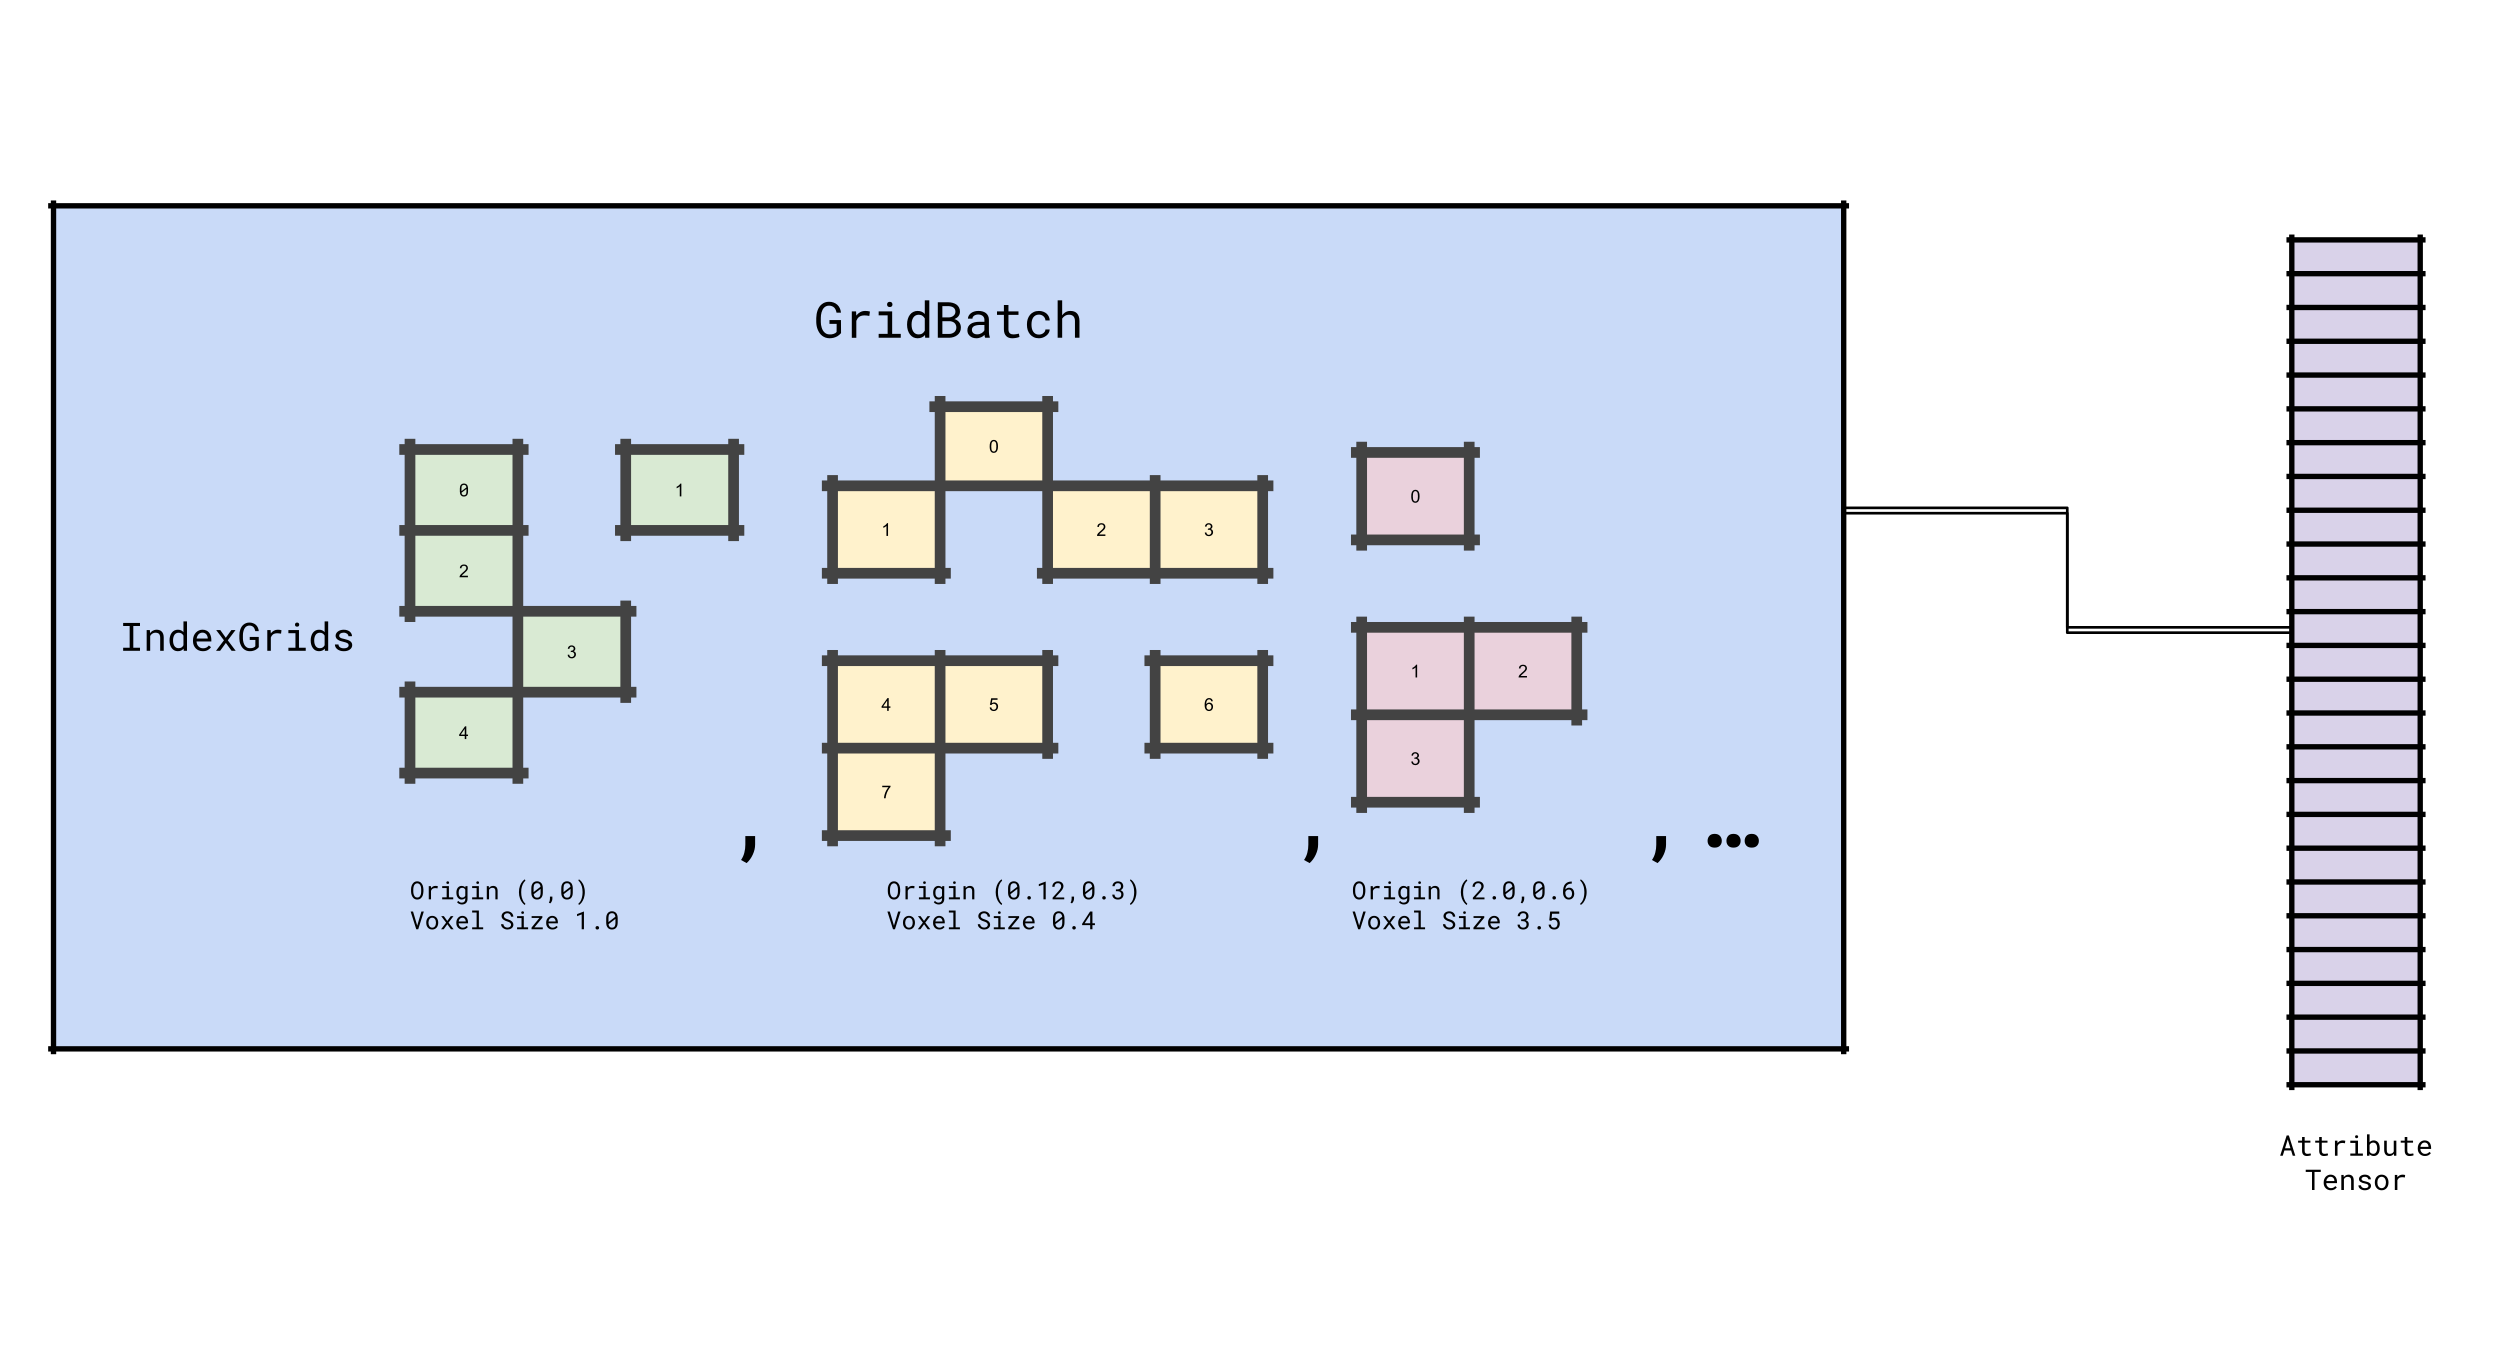 <svg version="1.1" viewBox="0.0 0.0 934.512 502.782" fill="none" stroke="none" stroke-linecap="square" stroke-miterlimit="10" xmlns:xlink="http://www.w3.org/1999/xlink" xmlns="http://www.w3.org/2000/svg"><clipPath id="p.0"><path d="m0 0l934.512 0l0 502.782l-934.512 0l0 -502.782z" clip-rule="nonzero"/></clipPath><g clip-path="url(#p.0)"><path fill="#000000" fill-opacity="0.0" d="m0 0l934.512 0l0 502.782l-934.512 0z" fill-rule="evenodd"/><path shape-rendering="crispEdges" fill="#c9daf8" d="m20.003 76.937l669.181 0l0 315.134l-669.181 0l0 -315.134z" fill-rule="nonzero"/><path stroke="#000000" stroke-width="2.0" stroke-linecap="butt" d="m20.003 75.937l0 317.134" fill-rule="nonzero"/><path stroke="#000000" stroke-width="2.0" stroke-linecap="butt" d="m689.184 75.937l0 317.134" fill-rule="nonzero"/><path stroke="#000000" stroke-width="2.0" stroke-linecap="butt" d="m19.003 76.937l671.181 0" fill-rule="nonzero"/><path stroke="#000000" stroke-width="2.0" stroke-linecap="butt" d="m19.003 392.071l671.181 0" fill-rule="nonzero"/><path fill="#000000" d="m314.385 124.523l-0.031 -4.875l-4.297 0l0 1.422l2.688 0l-0.016 2.984q-0.203 0.297 -0.516 0.484q-0.312 0.188 -0.672 0.297q-0.344 0.109 -0.734 0.156q-0.375 0.031 -0.719 0.016q-0.594 0 -1.078 -0.203q-0.469 -0.219 -0.828 -0.562q-0.359 -0.344 -0.625 -0.797q-0.25 -0.453 -0.406 -0.969q-0.172 -0.516 -0.25 -1.047q-0.078 -0.531 -0.078 -1.031l0 -1.562q0 -0.484 0.062 -1.016q0.062 -0.531 0.203 -1.031q0.156 -0.516 0.375 -0.969q0.234 -0.469 0.578 -0.812q0.344 -0.344 0.797 -0.547q0.469 -0.203 1.078 -0.203q0.625 0 1.094 0.203q0.484 0.188 0.828 0.531q0.344 0.344 0.547 0.828q0.203 0.484 0.312 1.062l1.656 0q-0.078 -0.922 -0.438 -1.672q-0.344 -0.766 -0.938 -1.297q-0.578 -0.531 -1.359 -0.812q-0.781 -0.297 -1.719 -0.297q-0.828 0 -1.516 0.25q-0.672 0.25 -1.188 0.672q-0.547 0.422 -0.938 1.0q-0.375 0.578 -0.625 1.25q-0.25 0.688 -0.375 1.422q-0.125 0.719 -0.141 1.469l0 1.531q0.016 0.75 0.156 1.484q0.141 0.734 0.422 1.391q0.281 0.672 0.688 1.25q0.406 0.578 0.953 1.0q0.547 0.422 1.234 0.672q0.688 0.234 1.5 0.25q0.812 0 1.547 -0.188q0.75 -0.188 1.391 -0.562q0.375 -0.219 0.719 -0.516q0.344 -0.297 0.656 -0.656zm9.071 -8.297q-1.078 0 -1.922 0.469q-0.844 0.469 -1.438 1.266l-0.016 -0.234l-0.078 -1.328l-1.594 0l0 9.859l1.688 0l0 -6.328q0.172 -0.453 0.422 -0.812q0.25 -0.375 0.578 -0.625q0.375 -0.297 0.875 -0.438q0.5 -0.156 1.125 -0.156q0.484 0 0.922 0.047q0.453 0.047 0.938 0.156l0.234 -1.641q-0.266 -0.109 -0.766 -0.172q-0.5 -0.062 -0.969 -0.062zm4.992 0.172l0 1.469l3.359 0l0 6.938l-3.359 0l0 1.453l8.266 0l0 -1.453l-3.219 0l0 -8.406l-5.047 0zm3.141 -2.578q0 0.406 0.25 0.688q0.25 0.266 0.766 0.266q0.5 0 0.75 -0.266q0.25 -0.281 0.25 -0.688q0 -0.234 -0.078 -0.422q-0.062 -0.188 -0.203 -0.328q-0.125 -0.109 -0.312 -0.172q-0.172 -0.078 -0.406 -0.078q-0.25 0 -0.438 0.078q-0.172 0.062 -0.297 0.172q-0.141 0.141 -0.219 0.344q-0.062 0.188 -0.062 0.406zm7.477 7.422l0 0.203q0 1.047 0.281 1.969q0.281 0.906 0.797 1.594q0.5 0.672 1.219 1.062q0.734 0.375 1.625 0.375q0.922 0 1.594 -0.312q0.688 -0.312 1.188 -0.906l0.062 1.031l1.547 0l0 -14.0l-1.688 0l0 5.125q-0.469 -0.578 -1.141 -0.859q-0.656 -0.297 -1.547 -0.297q-0.891 0 -1.625 0.375q-0.734 0.359 -1.234 1.031q-0.516 0.656 -0.797 1.594q-0.281 0.922 -0.281 2.016zm1.688 0.203l0 -0.203q0 -0.719 0.156 -1.359q0.156 -0.656 0.484 -1.156q0.312 -0.5 0.812 -0.781q0.516 -0.297 1.219 -0.297q0.828 0 1.375 0.391q0.562 0.391 0.891 0.984l0 4.578q-0.328 0.641 -0.891 1.031q-0.547 0.375 -1.391 0.375q-0.703 0 -1.203 -0.281q-0.5 -0.297 -0.812 -0.781q-0.328 -0.5 -0.484 -1.141q-0.156 -0.641 -0.156 -1.359zm9.805 4.812l4.25 0q0.844 -0.016 1.641 -0.266q0.797 -0.25 1.406 -0.734q0.609 -0.469 0.969 -1.172q0.375 -0.719 0.359 -1.656q0 -0.594 -0.172 -1.094q-0.172 -0.516 -0.5 -0.922q-0.297 -0.375 -0.766 -0.688q-0.453 -0.312 -0.969 -0.422l0 -0.031q0.484 -0.219 0.828 -0.453q0.344 -0.234 0.625 -0.578q0.281 -0.344 0.438 -0.766q0.156 -0.422 0.172 -0.953q0 -0.922 -0.359 -1.578q-0.359 -0.672 -0.969 -1.109q-0.625 -0.422 -1.406 -0.625q-0.781 -0.203 -1.594 -0.219l-3.953 0l0 13.266zm1.703 -6.203l2.688 0q0.531 0.016 1.0 0.188q0.469 0.156 0.812 0.453q0.344 0.312 0.531 0.75q0.203 0.438 0.188 1.0q0 0.562 -0.219 1.0q-0.203 0.438 -0.562 0.734q-0.375 0.297 -0.844 0.469q-0.469 0.172 -1.0 0.172l-2.594 0l0 -4.766zm0 -1.406l0 -4.219l2.297 0q0.5 0.016 0.969 0.141q0.469 0.109 0.828 0.359q0.359 0.25 0.562 0.641q0.219 0.391 0.219 0.953q0 0.516 -0.219 0.906q-0.219 0.391 -0.578 0.656q-0.344 0.281 -0.812 0.422q-0.453 0.141 -0.922 0.141l-2.344 0zm15.992 7.609l1.75 0l0 -0.141q-0.156 -0.422 -0.25 -0.969q-0.094 -0.547 -0.094 -1.047l0 -4.578q0 -0.828 -0.297 -1.438q-0.297 -0.625 -0.812 -1.047q-0.531 -0.406 -1.25 -0.609q-0.719 -0.203 -1.562 -0.203q-0.922 0 -1.656 0.25q-0.719 0.25 -1.219 0.656q-0.5 0.422 -0.781 0.953q-0.266 0.516 -0.266 1.047l1.688 0q0 -0.312 0.141 -0.594q0.156 -0.281 0.438 -0.5q0.266 -0.203 0.656 -0.328q0.406 -0.141 0.906 -0.141q0.547 0 0.969 0.141q0.438 0.141 0.734 0.391q0.297 0.25 0.453 0.609q0.172 0.344 0.172 0.797l0 0.781l-1.828 0q-1.031 0 -1.875 0.203q-0.828 0.188 -1.422 0.594q-0.594 0.406 -0.922 1.016q-0.312 0.609 -0.312 1.422q0 0.625 0.234 1.156q0.25 0.531 0.688 0.906q0.438 0.406 1.062 0.641q0.641 0.219 1.438 0.219q0.469 0 0.891 -0.109q0.438 -0.094 0.828 -0.266q0.375 -0.172 0.688 -0.391q0.312 -0.234 0.562 -0.5q0.031 0.312 0.094 0.609q0.062 0.281 0.156 0.469zm-2.984 -1.281q-0.484 0 -0.859 -0.125q-0.375 -0.141 -0.625 -0.359q-0.234 -0.219 -0.359 -0.531q-0.125 -0.312 -0.125 -0.672q0 -0.391 0.141 -0.688q0.141 -0.297 0.406 -0.516q0.391 -0.312 1.031 -0.453q0.656 -0.156 1.531 -0.156l1.562 0l0 2.0q-0.141 0.281 -0.406 0.562q-0.25 0.266 -0.594 0.469q-0.344 0.203 -0.781 0.344q-0.422 0.125 -0.922 0.125zm11.696 -10.969l-1.703 0l0 2.391l-2.578 0l0 1.312l2.578 0l0 5.344q0 0.922 0.234 1.562q0.25 0.641 0.672 1.047q0.422 0.406 0.984 0.594q0.578 0.188 1.234 0.188q0.391 0 0.781 -0.047q0.406 -0.031 0.75 -0.109q0.359 -0.062 0.656 -0.156q0.297 -0.094 0.516 -0.219l-0.234 -1.203q-0.156 0.047 -0.406 0.094q-0.234 0.047 -0.516 0.094q-0.281 0.047 -0.578 0.078q-0.281 0.031 -0.547 0.031q-0.375 0 -0.719 -0.094q-0.328 -0.094 -0.578 -0.312q-0.266 -0.219 -0.406 -0.594q-0.141 -0.375 -0.141 -0.953l0 -5.344l3.75 0l0 -1.312l-3.75 0l0 -2.391zm11.399 11.062q-0.797 0 -1.328 -0.312q-0.531 -0.312 -0.844 -0.828q-0.328 -0.5 -0.469 -1.125q-0.141 -0.641 -0.141 -1.281l0 -0.391q0 -0.625 0.141 -1.25q0.141 -0.641 0.469 -1.156q0.328 -0.5 0.859 -0.812q0.531 -0.312 1.312 -0.312q0.516 0 0.953 0.172q0.438 0.172 0.766 0.484q0.312 0.297 0.5 0.688q0.188 0.391 0.203 0.844l1.594 0q0 -0.75 -0.312 -1.406q-0.297 -0.656 -0.828 -1.141q-0.531 -0.469 -1.266 -0.734q-0.734 -0.281 -1.609 -0.281q-1.109 0 -1.953 0.406q-0.844 0.391 -1.391 1.062q-0.562 0.688 -0.859 1.578q-0.281 0.891 -0.281 1.859l0 0.391q0 0.984 0.281 1.875q0.297 0.875 0.859 1.562q0.547 0.672 1.391 1.078q0.844 0.406 1.953 0.406q0.781 0 1.5 -0.266q0.719 -0.281 1.281 -0.734q0.562 -0.438 0.891 -1.031q0.328 -0.609 0.344 -1.266l-1.594 0q-0.016 0.406 -0.219 0.766q-0.203 0.344 -0.547 0.609q-0.328 0.266 -0.766 0.406q-0.438 0.141 -0.891 0.141zm8.68 -7.203l0 -5.609l-1.688 0l0 14.0l1.688 0l0 -7.156q0.188 -0.297 0.422 -0.531q0.234 -0.25 0.5 -0.422q0.344 -0.25 0.75 -0.375q0.422 -0.125 0.875 -0.125q0.562 -0.016 0.984 0.156q0.422 0.156 0.703 0.469q0.266 0.297 0.406 0.734q0.141 0.438 0.141 1.031l0 6.219l1.688 0l0 -6.203q0 -1.0 -0.25 -1.719q-0.234 -0.719 -0.688 -1.203q-0.438 -0.469 -1.078 -0.688q-0.625 -0.219 -1.406 -0.219q-0.594 0 -1.125 0.172q-0.516 0.156 -0.953 0.484q-0.266 0.188 -0.516 0.438q-0.25 0.25 -0.453 0.547z" fill-rule="nonzero"/><path shape-rendering="crispEdges" fill="#d9ead3" d="m153.26 168.025l40.32 0l0 30.239l-40.32 0l0 -30.239z" fill-rule="nonzero"/><path shape-rendering="crispEdges" fill="#d9ead3" d="m233.9 168.025l40.32 0l0 30.239l-40.32 0l0 -30.239z" fill-rule="nonzero"/><path shape-rendering="crispEdges" fill="#d9ead3" d="m153.26 198.264l40.32 0l0 30.239l-40.32 0l0 -30.239z" fill-rule="nonzero"/><path shape-rendering="crispEdges" fill="#d9ead3" d="m193.58 228.503l40.32 0l0 30.239l-40.32 0l0 -30.239z" fill-rule="nonzero"/><path shape-rendering="crispEdges" fill="#d9ead3" d="m153.26 258.741l40.32 0l0 30.239l-40.32 0l0 -30.239z" fill-rule="nonzero"/><path stroke="#434343" stroke-width="4.0" stroke-linecap="butt" d="m153.26 166.025l0 64.478" fill-rule="nonzero"/><path stroke="#434343" stroke-width="4.0" stroke-linecap="butt" d="m153.26 256.741l0 34.239" fill-rule="nonzero"/><path stroke="#434343" stroke-width="4.0" stroke-linecap="butt" d="m193.58 166.025l0 124.955" fill-rule="nonzero"/><path stroke="#434343" stroke-width="4.0" stroke-linecap="butt" d="m233.9 166.025l0 34.239" fill-rule="nonzero"/><path stroke="#434343" stroke-width="4.0" stroke-linecap="butt" d="m233.9 226.503l0 34.239" fill-rule="nonzero"/><path stroke="#434343" stroke-width="4.0" stroke-linecap="butt" d="m274.22 166.025l0 34.239" fill-rule="nonzero"/><path stroke="#434343" stroke-width="4.0" stroke-linecap="butt" d="m151.26 168.025l44.32 0" fill-rule="nonzero"/><path stroke="#434343" stroke-width="4.0" stroke-linecap="butt" d="m231.9 168.025l44.32 0" fill-rule="nonzero"/><path stroke="#434343" stroke-width="4.0" stroke-linecap="butt" d="m151.26 198.264l44.32 0" fill-rule="nonzero"/><path stroke="#434343" stroke-width="4.0" stroke-linecap="butt" d="m231.9 198.264l44.32 0" fill-rule="nonzero"/><path stroke="#434343" stroke-width="4.0" stroke-linecap="butt" d="m151.26 228.503l84.64 0" fill-rule="nonzero"/><path stroke="#434343" stroke-width="4.0" stroke-linecap="butt" d="m151.26 258.741l84.64 0" fill-rule="nonzero"/><path stroke="#434343" stroke-width="4.0" stroke-linecap="butt" d="m151.26 288.98l44.32 0" fill-rule="nonzero"/><path fill="#000000" d="m174.954 183.732l0 -1.109q0 -0.453 -0.109 -0.797q-0.094 -0.344 -0.281 -0.594q-0.203 -0.234 -0.5 -0.359q-0.281 -0.125 -0.641 -0.125q-0.359 0 -0.641 0.125q-0.281 0.125 -0.484 0.359q-0.203 0.25 -0.312 0.594q-0.094 0.344 -0.094 0.797l0 1.109q0 0.453 0.094 0.812q0.109 0.344 0.312 0.578q0.203 0.25 0.484 0.375q0.281 0.109 0.656 0.109q0.359 0 0.641 -0.125q0.281 -0.125 0.484 -0.359q0.188 -0.234 0.281 -0.578q0.109 -0.359 0.109 -0.812zm-2.453 -0.125q0 -0.078 0 -0.156q0 -0.078 0 -0.172l0 -0.781q0 -0.344 0.062 -0.594q0.062 -0.25 0.203 -0.406q0.109 -0.125 0.266 -0.188q0.172 -0.078 0.391 -0.078q0.219 0 0.375 0.062q0.156 0.062 0.266 0.188q0.125 0.125 0.188 0.312q0.062 0.172 0.094 0.406l-1.844 1.406zm1.859 0.25q0 0.359 -0.078 0.609q-0.062 0.25 -0.219 0.422q-0.109 0.109 -0.266 0.172q-0.156 0.062 -0.359 0.062q-0.203 0 -0.359 -0.047q-0.156 -0.062 -0.266 -0.172q-0.125 -0.125 -0.203 -0.297q-0.062 -0.188 -0.094 -0.422l1.844 -1.406q0 0.094 0 0.234q0 0.125 0 0.172l0 0.672z" fill-rule="nonzero"/><path fill="#000000" d="m254.694 185.544l-0.594 0l0 -3.734q-0.203 0.203 -0.547 0.406q-0.344 0.203 -0.625 0.312l0 -0.578q0.5 -0.219 0.859 -0.547q0.375 -0.328 0.531 -0.641l0.375 0l0 4.781z" fill-rule="nonzero"/><path fill="#000000" d="m174.913 215.221l0 0.562l-3.141 0q-0.016 -0.219 0.062 -0.406q0.125 -0.328 0.391 -0.641q0.266 -0.312 0.766 -0.719q0.781 -0.641 1.047 -1.0q0.281 -0.375 0.281 -0.703q0 -0.359 -0.25 -0.594q-0.25 -0.234 -0.656 -0.234q-0.422 0 -0.672 0.25q-0.25 0.25 -0.266 0.703l-0.594 -0.062q0.062 -0.672 0.469 -1.016q0.406 -0.359 1.078 -0.359q0.688 0 1.078 0.375q0.406 0.375 0.406 0.938q0 0.297 -0.125 0.578q-0.109 0.266 -0.391 0.578q-0.266 0.297 -0.891 0.828q-0.531 0.453 -0.688 0.609q-0.141 0.156 -0.234 0.312l2.328 0z" fill-rule="nonzero"/><path fill="#000000" d="m212.17 244.772l0.578 -0.078q0.109 0.484 0.344 0.703q0.25 0.219 0.594 0.219q0.406 0 0.688 -0.281q0.297 -0.281 0.297 -0.703q0 -0.406 -0.266 -0.672q-0.266 -0.266 -0.672 -0.266q-0.156 0 -0.406 0.078l0.062 -0.516q0.062 0 0.094 0q0.375 0 0.672 -0.188q0.297 -0.203 0.297 -0.609q0 -0.312 -0.219 -0.516q-0.219 -0.219 -0.562 -0.219q-0.344 0 -0.578 0.219q-0.219 0.203 -0.281 0.641l-0.578 -0.109q0.094 -0.594 0.469 -0.906q0.391 -0.328 0.953 -0.328q0.391 0 0.719 0.172q0.328 0.156 0.5 0.453q0.188 0.281 0.188 0.609q0 0.312 -0.172 0.562q-0.172 0.25 -0.484 0.406q0.422 0.094 0.656 0.406q0.234 0.297 0.234 0.766q0 0.625 -0.469 1.062q-0.453 0.422 -1.141 0.422q-0.625 0 -1.047 -0.359q-0.406 -0.375 -0.469 -0.969z" fill-rule="nonzero"/><path fill="#000000" d="m173.725 276.261l0 -1.141l-2.078 0l0 -0.531l2.188 -3.094l0.469 0l0 3.094l0.641 0l0 0.531l-0.641 0l0 1.141l-0.578 0zm0 -1.672l0 -2.156l-1.5 2.156l1.5 0z" fill-rule="nonzero"/><path shape-rendering="crispEdges" fill="#fff2cc" d="m351.416 152.025l40.194 0l0 29.572l-40.194 0l0 -29.572z" fill-rule="nonzero"/><path shape-rendering="crispEdges" fill="#fff2cc" d="m311.222 181.597l40.194 0l0 32.688l-40.194 0l0 -32.688z" fill-rule="nonzero"/><path shape-rendering="crispEdges" fill="#fff2cc" d="m391.61 181.597l40.194 0l0 32.688l-40.194 0l0 -32.688z" fill-rule="nonzero"/><path shape-rendering="crispEdges" fill="#fff2cc" d="m431.804 181.597l40.194 0l0 32.688l-40.194 0l0 -32.688z" fill-rule="nonzero"/><path shape-rendering="crispEdges" fill="#fff2cc" d="m311.222 246.972l40.194 0l0 32.688l-40.194 0l0 -32.688z" fill-rule="nonzero"/><path shape-rendering="crispEdges" fill="#fff2cc" d="m351.416 246.972l40.194 0l0 32.688l-40.194 0l0 -32.688z" fill-rule="nonzero"/><path shape-rendering="crispEdges" fill="#fff2cc" d="m431.804 246.972l40.194 0l0 32.688l-40.194 0l0 -32.688z" fill-rule="nonzero"/><path shape-rendering="crispEdges" fill="#fff2cc" d="m311.222 279.66l40.194 0l0 32.688l-40.194 0l0 -32.688z" fill-rule="nonzero"/><path stroke="#434343" stroke-width="4.0" stroke-linecap="butt" d="m311.222 179.597l0 36.688" fill-rule="nonzero"/><path stroke="#434343" stroke-width="4.0" stroke-linecap="butt" d="m311.222 244.972l0 69.375" fill-rule="nonzero"/><path stroke="#434343" stroke-width="4.0" stroke-linecap="butt" d="m351.416 150.025l0 66.26" fill-rule="nonzero"/><path stroke="#434343" stroke-width="4.0" stroke-linecap="butt" d="m351.416 244.972l0 69.375" fill-rule="nonzero"/><path stroke="#434343" stroke-width="4.0" stroke-linecap="butt" d="m391.61 150.025l0 66.26" fill-rule="nonzero"/><path stroke="#434343" stroke-width="4.0" stroke-linecap="butt" d="m391.61 244.972l0 36.688" fill-rule="nonzero"/><path stroke="#434343" stroke-width="4.0" stroke-linecap="butt" d="m431.804 179.597l0 36.688" fill-rule="nonzero"/><path stroke="#434343" stroke-width="4.0" stroke-linecap="butt" d="m431.804 244.972l0 36.688" fill-rule="nonzero"/><path stroke="#434343" stroke-width="4.0" stroke-linecap="butt" d="m471.999 179.597l0 36.688" fill-rule="nonzero"/><path stroke="#434343" stroke-width="4.0" stroke-linecap="butt" d="m471.999 244.972l0 36.688" fill-rule="nonzero"/><path stroke="#434343" stroke-width="4.0" stroke-linecap="butt" d="m349.416 152.025l44.194 0" fill-rule="nonzero"/><path stroke="#434343" stroke-width="4.0" stroke-linecap="butt" d="m309.222 181.597l164.777 0" fill-rule="nonzero"/><path stroke="#434343" stroke-width="4.0" stroke-linecap="butt" d="m309.222 214.285l44.194 0" fill-rule="nonzero"/><path stroke="#434343" stroke-width="4.0" stroke-linecap="butt" d="m389.61 214.285l84.388 0" fill-rule="nonzero"/><path stroke="#434343" stroke-width="4.0" stroke-linecap="butt" d="m309.222 246.972l84.388 0" fill-rule="nonzero"/><path stroke="#434343" stroke-width="4.0" stroke-linecap="butt" d="m429.804 246.972l44.194 0" fill-rule="nonzero"/><path stroke="#434343" stroke-width="4.0" stroke-linecap="butt" d="m309.222 279.66l84.388 0" fill-rule="nonzero"/><path stroke="#434343" stroke-width="4.0" stroke-linecap="butt" d="m429.804 279.66l44.194 0" fill-rule="nonzero"/><path stroke="#434343" stroke-width="4.0" stroke-linecap="butt" d="m309.222 312.348l44.194 0" fill-rule="nonzero"/><path fill="#000000" d="m369.943 166.867q0 -0.844 0.172 -1.359q0.172 -0.516 0.516 -0.797q0.344 -0.281 0.859 -0.281q0.391 0 0.672 0.156q0.297 0.156 0.484 0.453q0.188 0.281 0.297 0.703q0.109 0.406 0.109 1.125q0 0.828 -0.188 1.344q-0.172 0.516 -0.516 0.797q-0.328 0.281 -0.859 0.281q-0.688 0 -1.078 -0.484q-0.469 -0.594 -0.469 -1.938zm0.594 0q0 1.172 0.266 1.562q0.281 0.375 0.688 0.375q0.406 0 0.672 -0.391q0.281 -0.391 0.281 -1.547q0 -1.188 -0.281 -1.562q-0.266 -0.391 -0.672 -0.391q-0.406 0 -0.641 0.344q-0.312 0.438 -0.312 1.609z" fill-rule="nonzero"/><path fill="#000000" d="m331.952 200.341l-0.594 0l0 -3.734q-0.203 0.203 -0.547 0.406q-0.344 0.203 -0.625 0.312l0 -0.578q0.5 -0.219 0.859 -0.547q0.375 -0.328 0.531 -0.641l0.375 0l0 4.781z" fill-rule="nonzero"/><path fill="#000000" d="m413.2 199.778l0 0.562l-3.141 0q-0.016 -0.219 0.062 -0.406q0.125 -0.328 0.391 -0.641q0.266 -0.312 0.766 -0.719q0.781 -0.641 1.047 -1.0q0.281 -0.375 0.281 -0.703q0 -0.359 -0.25 -0.594q-0.25 -0.234 -0.656 -0.234q-0.422 0 -0.672 0.25q-0.25 0.25 -0.266 0.703l-0.594 -0.062q0.062 -0.672 0.469 -1.016q0.406 -0.359 1.078 -0.359q0.688 0 1.078 0.375q0.406 0.375 0.406 0.938q0 0.297 -0.125 0.578q-0.109 0.266 -0.391 0.578q-0.266 0.297 -0.891 0.828q-0.531 0.453 -0.688 0.609q-0.141 0.156 -0.234 0.312l2.328 0z" fill-rule="nonzero"/><path fill="#000000" d="m450.332 199.091l0.578 -0.078q0.109 0.484 0.344 0.703q0.25 0.219 0.594 0.219q0.406 0 0.688 -0.281q0.297 -0.281 0.297 -0.703q0 -0.406 -0.266 -0.672q-0.266 -0.266 -0.672 -0.266q-0.156 0 -0.406 0.078l0.062 -0.516q0.062 0 0.094 0q0.375 0 0.672 -0.188q0.297 -0.203 0.297 -0.609q0 -0.312 -0.219 -0.516q-0.219 -0.219 -0.562 -0.219q-0.344 0 -0.578 0.219q-0.219 0.203 -0.281 0.641l-0.578 -0.109q0.094 -0.594 0.469 -0.906q0.391 -0.328 0.953 -0.328q0.391 0 0.719 0.172q0.328 0.156 0.5 0.453q0.188 0.281 0.188 0.609q0 0.312 -0.172 0.562q-0.172 0.25 -0.484 0.406q0.422 0.094 0.656 0.406q0.234 0.297 0.234 0.766q0 0.625 -0.469 1.062q-0.453 0.422 -1.141 0.422q-0.625 0 -1.047 -0.359q-0.406 -0.375 -0.469 -0.969z" fill-rule="nonzero"/><path fill="#000000" d="m331.624 265.716l0 -1.141l-2.078 0l0 -0.531l2.188 -3.094l0.469 0l0 3.094l0.641 0l0 0.531l-0.641 0l0 1.141l-0.578 0zm0 -1.672l0 -2.156l-1.5 2.156l1.5 0z" fill-rule="nonzero"/><path fill="#000000" d="m369.943 264.466l0.609 -0.047q0.062 0.453 0.312 0.672q0.25 0.219 0.609 0.219q0.422 0 0.703 -0.312q0.297 -0.312 0.297 -0.844q0 -0.5 -0.281 -0.781q-0.281 -0.297 -0.734 -0.297q-0.281 0 -0.516 0.125q-0.219 0.125 -0.359 0.328l-0.547 -0.062l0.469 -2.453l2.375 0l0 0.562l-1.906 0l-0.266 1.281q0.438 -0.297 0.906 -0.297q0.625 0 1.047 0.438q0.438 0.422 0.438 1.109q0 0.641 -0.375 1.109q-0.469 0.578 -1.25 0.578q-0.656 0 -1.078 -0.359q-0.406 -0.359 -0.453 -0.969z" fill-rule="nonzero"/><path fill="#000000" d="m453.363 262.123l-0.578 0.047q-0.078 -0.344 -0.219 -0.5q-0.25 -0.25 -0.594 -0.25q-0.281 0 -0.484 0.156q-0.281 0.188 -0.438 0.578q-0.156 0.391 -0.172 1.109q0.219 -0.328 0.516 -0.484q0.312 -0.156 0.641 -0.156q0.594 0 1.0 0.438q0.406 0.422 0.406 1.109q0 0.453 -0.188 0.844q-0.188 0.375 -0.531 0.578q-0.344 0.203 -0.766 0.203q-0.734 0 -1.203 -0.531q-0.453 -0.547 -0.453 -1.781q0 -1.375 0.516 -2.0q0.438 -0.547 1.188 -0.547q0.562 0 0.922 0.312q0.359 0.312 0.438 0.875zm-2.391 2.047q0 0.312 0.125 0.594q0.141 0.266 0.359 0.406q0.234 0.141 0.484 0.141q0.375 0 0.641 -0.297q0.266 -0.297 0.266 -0.812q0 -0.484 -0.266 -0.766q-0.266 -0.297 -0.656 -0.297q-0.406 0 -0.688 0.297q-0.266 0.281 -0.266 0.734z" fill-rule="nonzero"/><path fill="#000000" d="m329.78 294.263l0 -0.562l3.094 0l0 0.453q-0.469 0.484 -0.922 1.297q-0.438 0.797 -0.672 1.641q-0.188 0.594 -0.234 1.312l-0.594 0q0 -0.562 0.203 -1.359q0.219 -0.797 0.609 -1.531q0.406 -0.75 0.859 -1.25l-2.344 0z" fill-rule="nonzero"/><path shape-rendering="crispEdges" fill="#ead1dc" d="m509.003 169.129l40.194 0l0 32.688l-40.194 0l0 -32.688z" fill-rule="nonzero"/><path shape-rendering="crispEdges" fill="#ead1dc" d="m509.003 234.504l40.194 0l0 32.688l-40.194 0l0 -32.688z" fill-rule="nonzero"/><path shape-rendering="crispEdges" fill="#ead1dc" d="m549.197 234.504l40.194 0l0 32.688l-40.194 0l0 -32.688z" fill-rule="nonzero"/><path shape-rendering="crispEdges" fill="#ead1dc" d="m509.003 267.192l40.194 0l0 32.688l-40.194 0l0 -32.688z" fill-rule="nonzero"/><path stroke="#434343" stroke-width="4.0" stroke-linecap="butt" d="m509.003 167.129l0 36.688" fill-rule="nonzero"/><path stroke="#434343" stroke-width="4.0" stroke-linecap="butt" d="m509.003 232.504l0 69.375" fill-rule="nonzero"/><path stroke="#434343" stroke-width="4.0" stroke-linecap="butt" d="m549.197 167.129l0 36.688" fill-rule="nonzero"/><path stroke="#434343" stroke-width="4.0" stroke-linecap="butt" d="m549.197 232.504l0 69.375" fill-rule="nonzero"/><path stroke="#434343" stroke-width="4.0" stroke-linecap="butt" d="m589.391 232.504l0 36.688" fill-rule="nonzero"/><path stroke="#434343" stroke-width="4.0" stroke-linecap="butt" d="m507.003 169.129l44.194 0" fill-rule="nonzero"/><path stroke="#434343" stroke-width="4.0" stroke-linecap="butt" d="m507.003 201.816l44.194 0" fill-rule="nonzero"/><path stroke="#434343" stroke-width="4.0" stroke-linecap="butt" d="m507.003 234.504l84.388 0" fill-rule="nonzero"/><path stroke="#434343" stroke-width="4.0" stroke-linecap="butt" d="m507.003 267.192l84.388 0" fill-rule="nonzero"/><path stroke="#434343" stroke-width="4.0" stroke-linecap="butt" d="m507.003 299.879l44.194 0" fill-rule="nonzero"/><path fill="#000000" d="m527.53 185.529q0 -0.844 0.172 -1.359q0.172 -0.516 0.516 -0.797q0.344 -0.281 0.859 -0.281q0.391 0 0.672 0.156q0.297 0.156 0.484 0.453q0.188 0.281 0.297 0.703q0.109 0.406 0.109 1.125q0 0.828 -0.188 1.344q-0.172 0.516 -0.516 0.797q-0.328 0.281 -0.859 0.281q-0.688 0 -1.078 -0.484q-0.469 -0.594 -0.469 -1.938zm0.594 0q0 1.172 0.266 1.562q0.281 0.375 0.688 0.375q0.406 0 0.672 -0.391q0.281 -0.391 0.281 -1.547q0 -1.188 -0.281 -1.562q-0.266 -0.391 -0.672 -0.391q-0.406 0 -0.641 0.344q-0.312 0.438 -0.312 1.609z" fill-rule="nonzero"/><path fill="#000000" d="m529.733 253.248l-0.594 0l0 -3.734q-0.203 0.203 -0.547 0.406q-0.344 0.203 -0.625 0.312l0 -0.578q0.5 -0.219 0.859 -0.547q0.375 -0.328 0.531 -0.641l0.375 0l0 4.781z" fill-rule="nonzero"/><path fill="#000000" d="m570.787 252.685l0 0.562l-3.141 0q-0.016 -0.219 0.062 -0.406q0.125 -0.328 0.391 -0.641q0.266 -0.312 0.766 -0.719q0.781 -0.641 1.047 -1.0q0.281 -0.375 0.281 -0.703q0 -0.359 -0.25 -0.594q-0.25 -0.234 -0.656 -0.234q-0.422 0 -0.672 0.25q-0.25 0.25 -0.266 0.703l-0.594 -0.062q0.062 -0.672 0.469 -1.016q0.406 -0.359 1.078 -0.359q0.688 0 1.078 0.375q0.406 0.375 0.406 0.938q0 0.297 -0.125 0.578q-0.109 0.266 -0.391 0.578q-0.266 0.297 -0.891 0.828q-0.531 0.453 -0.688 0.609q-0.141 0.156 -0.234 0.312l2.328 0z" fill-rule="nonzero"/><path fill="#000000" d="m527.53 284.685l0.578 -0.078q0.109 0.484 0.344 0.703q0.25 0.219 0.594 0.219q0.406 0 0.688 -0.281q0.297 -0.281 0.297 -0.703q0 -0.406 -0.266 -0.672q-0.266 -0.266 -0.672 -0.266q-0.156 0 -0.406 0.078l0.062 -0.516q0.062 0 0.094 0q0.375 0 0.672 -0.188q0.297 -0.203 0.297 -0.609q0 -0.312 -0.219 -0.516q-0.219 -0.219 -0.562 -0.219q-0.344 0 -0.578 0.219q-0.219 0.203 -0.281 0.641l-0.578 -0.109q0.094 -0.594 0.469 -0.906q0.391 -0.328 0.953 -0.328q0.391 0 0.719 0.172q0.328 0.156 0.5 0.453q0.188 0.281 0.188 0.609q0 0.312 -0.172 0.562q-0.172 0.25 -0.484 0.406q0.422 0.094 0.656 0.406q0.234 0.297 0.234 0.766q0 0.625 -0.469 1.062q-0.453 0.422 -1.141 0.422q-0.625 0 -1.047 -0.359q-0.406 -0.375 -0.469 -0.969z" fill-rule="nonzero"/><path fill="#000000" fill-opacity="0.0" d="m261.549 271.661l28.819 0l0 64.63l-28.819 0z" fill-rule="evenodd"/><path fill="#000000" d="m282.267 315.72l0 -3.203l-3.656 0l0 3.25q0 1.547 -0.375 2.984q-0.359 1.453 -1.234 2.719l2.094 1.156q1.453 -1.297 2.312 -3.203q0.859 -1.891 0.859 -3.703z" fill-rule="nonzero"/><path fill="#000000" fill-opacity="0.0" d="m472.0 271.661l28.819 0l0 64.63l-28.819 0z" fill-rule="evenodd"/><path fill="#000000" d="m492.719 315.72l0 -3.203l-3.656 0l0 3.25q0 1.547 -0.375 2.984q-0.359 1.453 -1.234 2.719l2.094 1.156q1.453 -1.297 2.312 -3.203q0.859 -1.891 0.859 -3.703z" fill-rule="nonzero"/><path fill="#000000" fill-opacity="0.0" d="m602.058 271.661l160.787 0l0 64.63l-160.787 0z" fill-rule="evenodd"/><path fill="#000000" d="m622.777 315.72l0 -3.203l-3.656 0l0 3.25q0 1.547 -0.375 2.984q-0.359 1.453 -1.234 2.719l2.094 1.156q1.453 -1.297 2.312 -3.203q0.859 -1.891 0.859 -3.703zm15.526 -1.406q0 1.062 0.656 1.797q0.672 0.734 1.984 0.734q1.297 0 1.984 -0.719q0.688 -0.734 0.688 -1.812q0 -1.094 -0.688 -1.844q-0.672 -0.766 -1.984 -0.766q-1.328 0 -1.984 0.766q-0.656 0.766 -0.656 1.844zm7.047 0q0 1.062 0.656 1.797q0.672 0.734 1.984 0.734q1.297 0 1.984 -0.719q0.688 -0.734 0.688 -1.812q0 -1.094 -0.688 -1.844q-0.672 -0.766 -1.984 -0.766q-1.328 0 -1.984 0.766q-0.656 0.766 -0.656 1.844zm6.812 0q0 1.062 0.656 1.797q0.672 0.734 1.984 0.734q1.297 0 1.984 -0.719q0.688 -0.734 0.688 -1.812q0 -1.094 -0.688 -1.844q-0.672 -0.766 -1.984 -0.766q-1.328 0 -1.984 0.766q-0.656 0.766 -0.656 1.844z" fill-rule="nonzero"/><path fill="#000000" fill-opacity="0.0" d="m35.782 220.198l110.992 0l0 37.165l-110.992 0z" fill-rule="evenodd"/><path fill="#000000" d="m46.032 232.856l0 1.156l2.438 0l0 8.125l-2.438 0l0 1.141l6.297 0l0 -1.141l-2.5 0l0 -8.125l2.5 0l0 -1.156l-6.297 0zm8.795 10.422l1.312 0l0 -5.547q0.141 -0.25 0.312 -0.453q0.188 -0.219 0.406 -0.375q0.266 -0.188 0.578 -0.281q0.312 -0.109 0.688 -0.109q0.422 0 0.75 0.109q0.328 0.094 0.547 0.312q0.219 0.219 0.328 0.578q0.125 0.359 0.125 0.875l0 4.891l1.328 0l0 -4.922q0 -0.766 -0.188 -1.328q-0.188 -0.562 -0.547 -0.922q-0.344 -0.375 -0.844 -0.547q-0.5 -0.172 -1.109 -0.172q-0.453 0.016 -0.859 0.141q-0.406 0.125 -0.75 0.344q-0.219 0.156 -0.422 0.359q-0.203 0.203 -0.375 0.453l-0.094 -1.156l-1.188 0l0 7.75zm8.545 -3.938l0 0.156q0 0.828 0.219 1.547q0.219 0.719 0.625 1.25q0.391 0.531 0.953 0.828q0.578 0.297 1.281 0.297q0.719 0 1.25 -0.234q0.547 -0.25 0.922 -0.719l0.062 0.812l1.219 0l0 -11.0l-1.328 0l0 4.016q-0.375 -0.438 -0.906 -0.672q-0.516 -0.234 -1.203 -0.234q-0.703 0 -1.281 0.297q-0.578 0.297 -0.969 0.812q-0.406 0.531 -0.625 1.266q-0.219 0.719 -0.219 1.578zm1.312 0.156l0 -0.156q0 -0.562 0.125 -1.078q0.125 -0.516 0.375 -0.906q0.25 -0.391 0.641 -0.609q0.406 -0.234 0.969 -0.234q0.656 0 1.094 0.312q0.438 0.297 0.688 0.766l0 3.594q-0.25 0.516 -0.688 0.812q-0.438 0.297 -1.109 0.297q-0.547 0 -0.953 -0.219q-0.391 -0.234 -0.641 -0.609q-0.25 -0.391 -0.375 -0.891q-0.125 -0.516 -0.125 -1.078zm11.155 3.922q1.125 0 1.891 -0.453q0.766 -0.453 1.156 -1.047l-0.812 -0.625q-0.359 0.469 -0.906 0.766q-0.547 0.281 -1.266 0.281q-0.531 0 -0.984 -0.203q-0.438 -0.203 -0.75 -0.547q-0.312 -0.328 -0.484 -0.75q-0.172 -0.438 -0.219 -1.0l0 -0.062l5.531 0l0 -0.594q0 -0.797 -0.219 -1.484q-0.203 -0.703 -0.609 -1.219q-0.422 -0.516 -1.047 -0.797q-0.625 -0.297 -1.453 -0.297q-0.672 0 -1.312 0.281q-0.625 0.266 -1.125 0.781q-0.5 0.516 -0.797 1.25q-0.297 0.734 -0.297 1.672l0 0.312q0 0.797 0.266 1.484q0.281 0.688 0.766 1.188q0.484 0.5 1.156 0.781q0.688 0.281 1.516 0.281zm-0.172 -6.938q0.5 0 0.859 0.188q0.375 0.188 0.625 0.484q0.234 0.297 0.375 0.719q0.141 0.406 0.141 0.766l0 0.062l-4.172 0q0.078 -0.531 0.281 -0.938q0.203 -0.422 0.484 -0.703q0.281 -0.281 0.641 -0.422q0.359 -0.156 0.766 -0.156zm8.733 1.922l-2.047 -2.875l-1.531 0l2.891 3.828l-2.969 3.922l1.547 0l2.141 -2.953l2.141 2.953l1.531 0l-2.953 -3.922l2.875 -3.828l-1.547 0l-2.078 2.875zm12.342 3.516l-0.016 -3.828l-3.375 0l0 1.109l2.109 0l-0.016 2.344q-0.156 0.234 -0.406 0.391q-0.234 0.141 -0.516 0.234q-0.281 0.078 -0.578 0.109q-0.297 0.031 -0.578 0.016q-0.469 0 -0.844 -0.156q-0.359 -0.172 -0.641 -0.438q-0.297 -0.281 -0.5 -0.625q-0.188 -0.359 -0.328 -0.766q-0.125 -0.406 -0.188 -0.812q-0.062 -0.422 -0.062 -0.812l0 -1.234q0 -0.391 0.047 -0.797q0.047 -0.422 0.172 -0.812q0.109 -0.406 0.281 -0.766q0.188 -0.359 0.453 -0.641q0.281 -0.266 0.641 -0.422q0.359 -0.172 0.844 -0.172q0.484 0 0.859 0.156q0.375 0.156 0.641 0.422q0.266 0.281 0.422 0.672q0.172 0.375 0.25 0.828l1.312 0q-0.062 -0.734 -0.344 -1.328q-0.281 -0.594 -0.734 -1.016q-0.453 -0.406 -1.078 -0.625q-0.609 -0.234 -1.344 -0.234q-0.656 0 -1.188 0.203q-0.531 0.188 -0.938 0.516q-0.422 0.328 -0.734 0.781q-0.297 0.453 -0.5 0.984q-0.188 0.531 -0.297 1.109q-0.094 0.578 -0.094 1.156l0 1.219q0 0.578 0.109 1.156q0.109 0.578 0.344 1.094q0.203 0.531 0.531 0.984q0.328 0.453 0.75 0.781q0.438 0.328 0.969 0.531q0.547 0.188 1.188 0.188q0.641 0.016 1.219 -0.141q0.578 -0.141 1.078 -0.438q0.297 -0.172 0.562 -0.406q0.281 -0.234 0.516 -0.516zm7.123 -6.531q-0.844 0 -1.5 0.375q-0.656 0.359 -1.141 1.0l0 -0.188l-0.062 -1.047l-1.25 0l0 7.75l1.328 0l0 -4.969q0.125 -0.359 0.312 -0.641q0.203 -0.297 0.469 -0.5q0.297 -0.219 0.688 -0.328q0.391 -0.125 0.891 -0.125q0.375 0 0.719 0.047q0.344 0.031 0.734 0.109l0.172 -1.297q-0.188 -0.078 -0.594 -0.125q-0.391 -0.062 -0.766 -0.062zm3.936 0.141l0 1.156l2.641 0l0 5.453l-2.641 0l0 1.141l6.484 0l0 -1.141l-2.531 0l0 -6.609l-3.953 0zm2.469 -2.031q0 0.328 0.188 0.547q0.203 0.203 0.594 0.203q0.406 0 0.594 -0.203q0.203 -0.219 0.203 -0.547q0 -0.172 -0.062 -0.312q-0.047 -0.156 -0.156 -0.266q-0.094 -0.094 -0.25 -0.141q-0.141 -0.062 -0.328 -0.062q-0.188 0 -0.328 0.062q-0.141 0.047 -0.234 0.141q-0.125 0.109 -0.172 0.266q-0.047 0.141 -0.047 0.312zm5.873 5.844l0 0.156q0 0.828 0.219 1.547q0.219 0.719 0.625 1.25q0.391 0.531 0.953 0.828q0.578 0.297 1.281 0.297q0.719 0 1.25 -0.234q0.547 -0.25 0.922 -0.719l0.062 0.812l1.219 0l0 -11.0l-1.328 0l0 4.016q-0.375 -0.438 -0.906 -0.672q-0.516 -0.234 -1.203 -0.234q-0.703 0 -1.281 0.297q-0.578 0.297 -0.969 0.812q-0.406 0.531 -0.625 1.266q-0.219 0.719 -0.219 1.578zm1.312 0.156l0 -0.156q0 -0.562 0.125 -1.078q0.125 -0.516 0.375 -0.906q0.25 -0.391 0.641 -0.609q0.406 -0.234 0.969 -0.234q0.656 0 1.094 0.312q0.438 0.297 0.688 0.766l0 3.594q-0.25 0.516 -0.688 0.812q-0.438 0.297 -1.109 0.297q-0.547 0 -0.953 -0.219q-0.391 -0.234 -0.641 -0.609q-0.25 -0.391 -0.375 -0.891q-0.125 -0.516 -0.125 -1.078zm12.873 1.734q0 0.172 -0.078 0.344q-0.062 0.172 -0.203 0.297q-0.219 0.219 -0.609 0.344q-0.391 0.125 -0.922 0.125q-0.344 0 -0.688 -0.062q-0.344 -0.078 -0.625 -0.25q-0.281 -0.172 -0.469 -0.438q-0.188 -0.281 -0.219 -0.703l-1.328 0q0 0.5 0.219 0.969q0.234 0.453 0.656 0.797q0.438 0.344 1.047 0.562q0.609 0.203 1.406 0.203q0.688 0 1.266 -0.156q0.578 -0.172 0.984 -0.469q0.422 -0.297 0.656 -0.719q0.234 -0.422 0.234 -0.938q0 -0.484 -0.203 -0.844q-0.203 -0.375 -0.594 -0.656q-0.391 -0.266 -0.953 -0.453q-0.562 -0.203 -1.281 -0.359q-0.547 -0.109 -0.906 -0.219q-0.344 -0.109 -0.547 -0.266q-0.219 -0.141 -0.312 -0.312q-0.078 -0.188 -0.078 -0.406q0 -0.219 0.109 -0.422q0.109 -0.219 0.312 -0.375q0.219 -0.156 0.531 -0.25q0.312 -0.094 0.734 -0.094q0.406 0 0.734 0.125q0.328 0.109 0.562 0.281q0.219 0.188 0.344 0.438q0.141 0.234 0.141 0.484l1.328 0q0 -0.5 -0.219 -0.938q-0.219 -0.453 -0.625 -0.781q-0.406 -0.328 -0.984 -0.516q-0.562 -0.188 -1.281 -0.188q-0.656 0 -1.219 0.188q-0.547 0.172 -0.953 0.484q-0.406 0.312 -0.625 0.719q-0.219 0.406 -0.219 0.875q0 0.484 0.219 0.844q0.219 0.359 0.609 0.625q0.391 0.281 0.938 0.469q0.547 0.188 1.203 0.328q0.547 0.109 0.906 0.25q0.375 0.125 0.594 0.281q0.219 0.156 0.312 0.344q0.094 0.188 0.094 0.438z" fill-rule="nonzero"/><path fill="#000000" fill-opacity="0.0" d="m144.176 318.205l120.976 0l0 41.795l-120.976 0z" fill-rule="evenodd"/><path fill="#000000" d="m158.285 333.227l0 -0.75q-0.016 -0.359 -0.078 -0.719q-0.047 -0.359 -0.156 -0.703q-0.125 -0.344 -0.312 -0.625q-0.188 -0.297 -0.438 -0.516q-0.266 -0.219 -0.594 -0.344q-0.328 -0.125 -0.734 -0.125q-0.422 0 -0.75 0.125q-0.328 0.125 -0.578 0.344q-0.25 0.219 -0.438 0.516q-0.188 0.297 -0.312 0.625q-0.125 0.344 -0.188 0.703q-0.047 0.359 -0.047 0.719l0 0.75q0 0.359 0.062 0.719q0.062 0.359 0.188 0.703q0.109 0.328 0.297 0.625q0.188 0.297 0.438 0.516q0.266 0.219 0.594 0.344q0.328 0.125 0.734 0.125q0.422 0 0.75 -0.125q0.328 -0.125 0.578 -0.344q0.25 -0.219 0.438 -0.5q0.188 -0.297 0.312 -0.641q0.109 -0.344 0.156 -0.703q0.062 -0.359 0.078 -0.719zm-0.844 -0.766l0 0.766q0 0.234 -0.031 0.5q-0.016 0.266 -0.078 0.516q-0.078 0.25 -0.188 0.484q-0.094 0.219 -0.25 0.406q-0.172 0.172 -0.406 0.281q-0.219 0.094 -0.516 0.094q-0.297 0 -0.516 -0.094q-0.219 -0.109 -0.391 -0.281q-0.156 -0.188 -0.266 -0.406q-0.109 -0.234 -0.188 -0.5q-0.062 -0.25 -0.094 -0.5q-0.031 -0.266 -0.031 -0.5l0 -0.766q0 -0.234 0.031 -0.484q0.031 -0.266 0.094 -0.516q0.062 -0.25 0.172 -0.469q0.109 -0.234 0.281 -0.422q0.156 -0.172 0.375 -0.266q0.234 -0.109 0.531 -0.109q0.297 0 0.516 0.109q0.219 0.094 0.391 0.266q0.156 0.172 0.266 0.406q0.109 0.234 0.188 0.484q0.062 0.25 0.078 0.516q0.031 0.25 0.031 0.484zm5.348 -1.312q-0.531 0 -0.953 0.234q-0.422 0.234 -0.719 0.641l0 -0.125l-0.047 -0.656l-0.797 0l0 4.922l0.844 0l0 -3.156q0.078 -0.234 0.203 -0.406q0.125 -0.188 0.297 -0.328q0.188 -0.141 0.438 -0.219q0.25 -0.078 0.562 -0.078q0.234 0 0.453 0.031q0.234 0.031 0.469 0.078l0.125 -0.828q-0.125 -0.047 -0.391 -0.078q-0.25 -0.031 -0.484 -0.031zm2.504 0.094l0 0.734l1.672 0l0 3.453l-1.672 0l0 0.734l4.125 0l0 -0.734l-1.609 0l0 -4.188l-2.516 0zm1.562 -1.297q0 0.203 0.125 0.344q0.125 0.125 0.391 0.125q0.25 0 0.375 -0.125q0.125 -0.141 0.125 -0.344q0 -0.109 -0.031 -0.203q-0.031 -0.109 -0.109 -0.172q-0.062 -0.062 -0.156 -0.094q-0.094 -0.031 -0.203 -0.031q-0.125 0 -0.219 0.031q-0.094 0.031 -0.156 0.094q-0.062 0.078 -0.109 0.172q-0.031 0.094 -0.031 0.203zm3.754 3.719l0 0.094q0 0.531 0.125 0.984q0.141 0.453 0.406 0.797q0.25 0.328 0.609 0.531q0.359 0.188 0.812 0.188q0.266 0 0.5 -0.062q0.234 -0.047 0.422 -0.156q0.125 -0.078 0.234 -0.156q0.109 -0.094 0.203 -0.203l0 0.422q0 0.312 -0.094 0.562q-0.094 0.25 -0.25 0.406q-0.172 0.172 -0.422 0.25q-0.234 0.094 -0.547 0.094q-0.156 0 -0.328 -0.031q-0.172 -0.031 -0.344 -0.109q-0.172 -0.078 -0.344 -0.219q-0.156 -0.125 -0.297 -0.312l-0.438 0.516q0.156 0.234 0.391 0.391q0.234 0.172 0.5 0.266q0.25 0.109 0.484 0.141q0.25 0.047 0.438 0.047q0.469 0 0.844 -0.141q0.391 -0.125 0.672 -0.391q0.266 -0.266 0.422 -0.656q0.156 -0.375 0.156 -0.859l0 -4.812l-0.766 0l-0.047 0.531q-0.078 -0.109 -0.188 -0.203q-0.094 -0.094 -0.203 -0.156q-0.203 -0.125 -0.453 -0.188q-0.234 -0.078 -0.531 -0.078q-0.469 0 -0.828 0.188q-0.359 0.188 -0.625 0.516q-0.25 0.328 -0.391 0.797q-0.125 0.453 -0.125 1.016zm0.844 0.094l0 -0.094q0 -0.359 0.062 -0.688q0.078 -0.328 0.25 -0.578q0.156 -0.25 0.406 -0.391q0.25 -0.141 0.609 -0.141q0.219 0 0.391 0.047q0.172 0.047 0.312 0.141q0.141 0.094 0.25 0.234q0.109 0.125 0.188 0.266l0 2.266q-0.078 0.156 -0.188 0.297q-0.109 0.125 -0.25 0.219q-0.141 0.094 -0.312 0.156q-0.172 0.047 -0.391 0.047q-0.359 0 -0.609 -0.141q-0.25 -0.141 -0.406 -0.391q-0.172 -0.25 -0.25 -0.562q-0.062 -0.328 -0.062 -0.688zm5.035 -2.516l0 0.734l1.672 0l0 3.453l-1.672 0l0 0.734l4.125 0l0 -0.734l-1.609 0l0 -4.188l-2.516 0zm1.562 -1.297q0 0.203 0.125 0.344q0.125 0.125 0.391 0.125q0.25 0 0.375 -0.125q0.125 -0.141 0.125 -0.344q0 -0.109 -0.031 -0.203q-0.031 -0.109 -0.109 -0.172q-0.062 -0.062 -0.156 -0.094q-0.094 -0.031 -0.203 -0.031q-0.125 0 -0.219 0.031q-0.094 0.031 -0.156 0.094q-0.062 0.078 -0.109 0.172q-0.031 0.094 -0.031 0.203zm3.91 6.219l0.844 0l0 -3.531q0.078 -0.156 0.188 -0.281q0.125 -0.141 0.266 -0.25q0.172 -0.109 0.359 -0.172q0.203 -0.062 0.438 -0.062q0.266 0 0.469 0.062q0.219 0.062 0.359 0.203q0.141 0.141 0.219 0.375q0.078 0.219 0.078 0.547l0 3.109l0.828 0l0 -3.125q0 -0.5 -0.125 -0.859q-0.109 -0.359 -0.328 -0.578q-0.234 -0.234 -0.547 -0.344q-0.312 -0.109 -0.703 -0.109q-0.281 0 -0.547 0.078q-0.25 0.078 -0.469 0.234q-0.141 0.094 -0.281 0.219q-0.125 0.125 -0.234 0.281l-0.062 -0.719l-0.75 0l0 4.922zm12.024 -2.688l0 0.047q0 0.641 0.094 1.219q0.109 0.578 0.281 1.062q0.172 0.484 0.391 0.891q0.234 0.406 0.484 0.719q0.25 0.328 0.5 0.547q0.25 0.219 0.484 0.344l0.172 -0.516q-0.188 -0.156 -0.375 -0.375q-0.188 -0.203 -0.359 -0.469q-0.156 -0.297 -0.312 -0.656q-0.156 -0.359 -0.281 -0.781q-0.109 -0.422 -0.172 -0.906q-0.062 -0.5 -0.062 -1.078l0 -0.062q0 -0.594 0.062 -1.109q0.078 -0.516 0.203 -0.938q0.125 -0.469 0.312 -0.859q0.188 -0.406 0.406 -0.703q0.141 -0.203 0.281 -0.344q0.156 -0.156 0.297 -0.266l-0.172 -0.562q-0.234 0.125 -0.484 0.359q-0.25 0.219 -0.5 0.531q-0.25 0.312 -0.484 0.719q-0.219 0.406 -0.391 0.891q-0.172 0.5 -0.281 1.078q-0.094 0.562 -0.094 1.219zm8.926 0.156l0 -1.562q0 -0.625 -0.141 -1.109q-0.141 -0.5 -0.422 -0.844q-0.281 -0.328 -0.688 -0.5q-0.391 -0.188 -0.891 -0.188q-0.516 0 -0.922 0.188q-0.391 0.172 -0.656 0.5q-0.281 0.344 -0.438 0.844q-0.141 0.484 -0.141 1.109l0 1.562q0 0.625 0.141 1.125q0.156 0.484 0.438 0.812q0.266 0.344 0.672 0.516q0.406 0.172 0.906 0.172q0.516 0 0.906 -0.172q0.406 -0.172 0.672 -0.516q0.281 -0.328 0.422 -0.812q0.141 -0.5 0.141 -1.125zm-3.453 -0.172q0 -0.125 0 -0.234q0 -0.109 0 -0.234l0 -1.109q0 -0.453 0.094 -0.812q0.094 -0.359 0.297 -0.578q0.156 -0.172 0.375 -0.266q0.234 -0.094 0.547 -0.094q0.297 0 0.516 0.094q0.219 0.078 0.375 0.25q0.156 0.172 0.25 0.422q0.094 0.25 0.141 0.578l-2.594 1.984zm2.609 0.344q0 0.484 -0.109 0.844q-0.094 0.359 -0.297 0.594q-0.156 0.156 -0.375 0.25q-0.219 0.078 -0.516 0.078q-0.266 0 -0.484 -0.078q-0.219 -0.078 -0.375 -0.234q-0.172 -0.172 -0.281 -0.422q-0.094 -0.25 -0.141 -0.578l2.578 -1.969q0 0.125 0 0.328q0 0.188 0 0.25l0 0.938zm4.41 2.156l0 -0.797l-0.906 0l0 0.812q0 0.391 -0.094 0.75q-0.094 0.359 -0.312 0.688l0.531 0.281q0.359 -0.328 0.562 -0.797q0.219 -0.469 0.219 -0.938zm7.629 -2.328l0 -1.562q0 -0.625 -0.141 -1.109q-0.141 -0.5 -0.422 -0.844q-0.281 -0.328 -0.688 -0.5q-0.391 -0.188 -0.891 -0.188q-0.516 0 -0.922 0.188q-0.391 0.172 -0.656 0.5q-0.281 0.344 -0.438 0.844q-0.141 0.484 -0.141 1.109l0 1.562q0 0.625 0.141 1.125q0.156 0.484 0.438 0.812q0.266 0.344 0.672 0.516q0.406 0.172 0.906 0.172q0.516 0 0.906 -0.172q0.406 -0.172 0.672 -0.516q0.281 -0.328 0.422 -0.812q0.141 -0.5 0.141 -1.125zm-3.453 -0.172q0 -0.125 0 -0.234q0 -0.109 0 -0.234l0 -1.109q0 -0.453 0.094 -0.812q0.094 -0.359 0.297 -0.578q0.156 -0.172 0.375 -0.266q0.234 -0.094 0.547 -0.094q0.297 0 0.516 0.094q0.219 0.078 0.375 0.25q0.156 0.172 0.25 0.422q0.094 0.25 0.141 0.578l-2.594 1.984zm2.609 0.344q0 0.484 -0.109 0.844q-0.094 0.359 -0.297 0.594q-0.156 0.156 -0.375 0.25q-0.219 0.078 -0.516 0.078q-0.266 0 -0.484 -0.078q-0.219 -0.078 -0.375 -0.234q-0.172 -0.172 -0.281 -0.422q-0.094 -0.25 -0.141 -0.578l2.578 -1.969q0 0.125 0 0.328q0 0.188 0 0.25l0 0.938zm5.348 -0.281l0 -0.047q0 -0.703 -0.109 -1.25q-0.094 -0.562 -0.266 -1.047q-0.156 -0.5 -0.391 -0.891q-0.219 -0.391 -0.469 -0.719q-0.25 -0.312 -0.516 -0.531q-0.25 -0.234 -0.469 -0.359l-0.188 0.516q0.156 0.125 0.312 0.297q0.156 0.172 0.312 0.406q0.188 0.297 0.375 0.703q0.188 0.391 0.328 0.891q0.094 0.359 0.156 0.859q0.078 0.5 0.078 1.109l0 0.062q0 0.547 -0.062 1.031q-0.047 0.469 -0.156 0.875q-0.094 0.438 -0.25 0.812q-0.156 0.375 -0.328 0.672q-0.172 0.281 -0.375 0.5q-0.188 0.234 -0.391 0.375l0.188 0.516q0.219 -0.125 0.469 -0.344q0.266 -0.219 0.516 -0.547q0.234 -0.312 0.453 -0.719q0.234 -0.406 0.406 -0.891q0.172 -0.484 0.266 -1.062q0.109 -0.578 0.109 -1.219z" fill-rule="nonzero"/><path fill="#000000" d="m155.598 347.365l0.734 0l2.094 -6.625l-0.906 0l-1.469 4.938l-0.094 0.328l-0.094 -0.328l-1.469 -4.938l-0.891 0l2.094 6.625zm3.738 -2.516l0 0.109q0 0.531 0.141 0.984q0.156 0.453 0.453 0.797q0.281 0.328 0.703 0.531q0.422 0.188 0.938 0.188q0.531 0 0.938 -0.188q0.422 -0.203 0.703 -0.531q0.297 -0.344 0.438 -0.797q0.156 -0.453 0.156 -0.984l0 -0.109q0 -0.531 -0.156 -0.984q-0.141 -0.453 -0.438 -0.797q-0.281 -0.328 -0.703 -0.516q-0.422 -0.203 -0.938 -0.203q-0.531 0 -0.953 0.203q-0.406 0.188 -0.688 0.516q-0.297 0.344 -0.453 0.797q-0.141 0.453 -0.141 0.984zm0.828 0.109l0 -0.109q0 -0.359 0.094 -0.688q0.094 -0.328 0.266 -0.578q0.172 -0.25 0.422 -0.391q0.266 -0.156 0.625 -0.156q0.344 0 0.609 0.156q0.266 0.141 0.438 0.391q0.172 0.25 0.25 0.578q0.094 0.328 0.094 0.688l0 0.109q0 0.359 -0.094 0.688q-0.078 0.328 -0.25 0.578q-0.172 0.25 -0.438 0.406q-0.266 0.141 -0.609 0.141q-0.344 0 -0.609 -0.141q-0.266 -0.156 -0.438 -0.406q-0.172 -0.25 -0.266 -0.578q-0.094 -0.328 -0.094 -0.688zm7.035 -0.703l-1.297 -1.812l-0.984 0l1.844 2.438l-1.891 2.484l0.984 0l1.359 -1.875l1.359 1.875l0.984 0l-1.891 -2.484l1.844 -2.438l-1.0 0l-1.312 1.812zm5.738 3.203q0.719 0 1.203 -0.281q0.5 -0.297 0.75 -0.672l-0.516 -0.406q-0.234 0.297 -0.594 0.484q-0.344 0.188 -0.797 0.188q-0.344 0 -0.625 -0.125q-0.281 -0.141 -0.484 -0.359q-0.188 -0.203 -0.312 -0.469q-0.109 -0.281 -0.141 -0.641l0 -0.031l3.531 0l0 -0.375q0 -0.516 -0.141 -0.953q-0.125 -0.453 -0.391 -0.781q-0.266 -0.328 -0.672 -0.5q-0.391 -0.188 -0.922 -0.188q-0.422 0 -0.828 0.172q-0.406 0.172 -0.719 0.5q-0.312 0.328 -0.516 0.797q-0.188 0.469 -0.188 1.062l0 0.188q0 0.516 0.172 0.953q0.188 0.438 0.484 0.766q0.312 0.312 0.75 0.5q0.438 0.172 0.953 0.172zm-0.109 -4.422q0.328 0 0.562 0.125q0.234 0.109 0.391 0.297q0.156 0.203 0.234 0.469q0.094 0.25 0.094 0.484l0 0.031l-2.656 0q0.047 -0.328 0.172 -0.594q0.125 -0.266 0.312 -0.453q0.188 -0.172 0.406 -0.266q0.234 -0.094 0.484 -0.094zm3.66 -2.672l0 0.734l1.672 0l0 5.531l-1.672 0l0 0.734l4.125 0l0 -0.734l-1.609 0l0 -6.266l-2.516 0zm14.539 5.328q0 0.266 -0.125 0.469q-0.109 0.203 -0.297 0.328q-0.188 0.125 -0.438 0.188q-0.234 0.062 -0.484 0.062q-0.297 0 -0.562 -0.078q-0.266 -0.094 -0.469 -0.266q-0.203 -0.156 -0.328 -0.391q-0.125 -0.25 -0.172 -0.547l-0.859 0q0.016 0.422 0.188 0.781q0.188 0.344 0.484 0.594q0.344 0.297 0.797 0.469q0.453 0.156 0.922 0.156q0.406 0 0.797 -0.109q0.406 -0.109 0.719 -0.344q0.312 -0.219 0.5 -0.547q0.203 -0.328 0.203 -0.781q0 -0.438 -0.188 -0.766q-0.188 -0.344 -0.484 -0.578q-0.297 -0.25 -0.672 -0.406q-0.359 -0.172 -0.734 -0.281q-0.219 -0.078 -0.484 -0.156q-0.25 -0.094 -0.453 -0.234q-0.219 -0.141 -0.375 -0.328q-0.141 -0.203 -0.141 -0.484q0 -0.266 0.109 -0.469q0.109 -0.203 0.297 -0.344q0.172 -0.125 0.391 -0.188q0.234 -0.078 0.484 -0.078q0.297 0 0.531 0.094q0.25 0.094 0.422 0.266q0.172 0.156 0.266 0.391q0.109 0.234 0.156 0.531l0.859 0q-0.016 -0.453 -0.203 -0.828q-0.188 -0.375 -0.484 -0.625q-0.312 -0.266 -0.719 -0.406q-0.391 -0.141 -0.828 -0.141q-0.391 0 -0.781 0.125q-0.391 0.109 -0.688 0.344q-0.312 0.234 -0.5 0.578q-0.188 0.328 -0.188 0.75q0 0.438 0.188 0.75q0.188 0.312 0.484 0.547q0.297 0.234 0.656 0.406q0.375 0.156 0.719 0.266q0.25 0.078 0.5 0.172q0.266 0.094 0.484 0.234q0.219 0.141 0.359 0.359q0.141 0.203 0.141 0.516zm2.254 -3.25l0 0.734l1.672 0l0 3.453l-1.672 0l0 0.734l4.125 0l0 -0.734l-1.609 0l0 -4.188l-2.516 0zm1.562 -1.297q0 0.203 0.125 0.344q0.125 0.125 0.391 0.125q0.25 0 0.375 -0.125q0.125 -0.141 0.125 -0.344q0 -0.109 -0.031 -0.203q-0.031 -0.109 -0.109 -0.172q-0.062 -0.062 -0.156 -0.094q-0.094 -0.031 -0.203 -0.031q-0.125 0 -0.219 0.031q-0.094 0.031 -0.156 0.094q-0.062 0.078 -0.109 0.172q-0.031 0.094 -0.031 0.203zm4.91 5.531l2.984 -3.641l0 -0.594l-4.016 0l0 0.688l2.906 0l-2.938 3.609l0 0.625l4.203 0l0 -0.688l-3.141 0zm6.77 0.781q0.719 0 1.203 -0.281q0.5 -0.297 0.75 -0.672l-0.516 -0.406q-0.234 0.297 -0.594 0.484q-0.344 0.188 -0.797 0.188q-0.344 0 -0.625 -0.125q-0.281 -0.141 -0.484 -0.359q-0.188 -0.203 -0.312 -0.469q-0.109 -0.281 -0.141 -0.641l0 -0.031l3.531 0l0 -0.375q0 -0.516 -0.141 -0.953q-0.125 -0.453 -0.391 -0.781q-0.266 -0.328 -0.672 -0.5q-0.391 -0.188 -0.922 -0.188q-0.422 0 -0.828 0.172q-0.406 0.172 -0.719 0.5q-0.312 0.328 -0.516 0.797q-0.188 0.469 -0.188 1.062l0 0.188q0 0.516 0.172 0.953q0.188 0.438 0.484 0.766q0.312 0.312 0.75 0.5q0.438 0.172 0.953 0.172zm-0.109 -4.422q0.328 0 0.562 0.125q0.234 0.109 0.391 0.297q0.156 0.203 0.234 0.469q0.094 0.25 0.094 0.484l0 0.031l-2.656 0q0.047 -0.328 0.172 -0.594q0.125 -0.266 0.312 -0.453q0.188 -0.172 0.406 -0.266q0.234 -0.094 0.484 -0.094zm11.867 4.328l0 -6.625l-0.078 0l-2.5 0.953l0 0.781l1.734 -0.672l0 5.562l0.844 0zm4.332 -0.547q0 0.266 0.156 0.453q0.172 0.188 0.5 0.188q0.328 0 0.5 -0.188q0.172 -0.188 0.172 -0.453q0 -0.266 -0.172 -0.453q-0.172 -0.203 -0.5 -0.203q-0.328 0 -0.5 0.203q-0.156 0.188 -0.156 0.453zm8.285 -1.984l0 -1.562q0 -0.625 -0.141 -1.109q-0.141 -0.5 -0.422 -0.844q-0.281 -0.328 -0.688 -0.5q-0.391 -0.188 -0.891 -0.188q-0.516 0 -0.922 0.188q-0.391 0.172 -0.656 0.5q-0.281 0.344 -0.438 0.844q-0.141 0.484 -0.141 1.109l0 1.562q0 0.625 0.141 1.125q0.156 0.484 0.438 0.812q0.266 0.344 0.672 0.516q0.406 0.172 0.906 0.172q0.516 0 0.906 -0.172q0.406 -0.172 0.672 -0.516q0.281 -0.328 0.422 -0.812q0.141 -0.5 0.141 -1.125zm-3.453 -0.172q0 -0.125 0 -0.234q0 -0.109 0 -0.234l0 -1.109q0 -0.453 0.094 -0.812q0.094 -0.359 0.297 -0.578q0.156 -0.172 0.375 -0.266q0.234 -0.094 0.547 -0.094q0.297 0 0.516 0.094q0.219 0.078 0.375 0.25q0.156 0.172 0.25 0.422q0.094 0.25 0.141 0.578l-2.594 1.984zm2.609 0.344q0 0.484 -0.109 0.844q-0.094 0.359 -0.297 0.594q-0.156 0.156 -0.375 0.25q-0.219 0.078 -0.516 0.078q-0.266 0 -0.484 -0.078q-0.219 -0.078 -0.375 -0.234q-0.172 -0.172 -0.281 -0.422q-0.094 -0.25 -0.141 -0.578l2.578 -1.969q0 0.125 0 0.328q0 0.188 0 0.25l0 0.938z" fill-rule="nonzero"/><path fill="#000000" fill-opacity="0.0" d="m322.383 318.205l132.409 0l0 41.795l-132.409 0z" fill-rule="evenodd"/><path fill="#000000" d="m336.493 333.227l0 -0.75q-0.016 -0.359 -0.078 -0.719q-0.047 -0.359 -0.156 -0.703q-0.125 -0.344 -0.312 -0.625q-0.188 -0.297 -0.438 -0.516q-0.266 -0.219 -0.594 -0.344q-0.328 -0.125 -0.734 -0.125q-0.422 0 -0.75 0.125q-0.328 0.125 -0.578 0.344q-0.25 0.219 -0.438 0.516q-0.188 0.297 -0.312 0.625q-0.125 0.344 -0.188 0.703q-0.047 0.359 -0.047 0.719l0 0.75q0 0.359 0.062 0.719q0.062 0.359 0.188 0.703q0.109 0.328 0.297 0.625q0.188 0.297 0.438 0.516q0.266 0.219 0.594 0.344q0.328 0.125 0.734 0.125q0.422 0 0.75 -0.125q0.328 -0.125 0.578 -0.344q0.25 -0.219 0.438 -0.5q0.188 -0.297 0.312 -0.641q0.109 -0.344 0.156 -0.703q0.062 -0.359 0.078 -0.719zm-0.844 -0.766l0 0.766q0 0.234 -0.031 0.5q-0.016 0.266 -0.078 0.516q-0.078 0.25 -0.188 0.484q-0.094 0.219 -0.25 0.406q-0.172 0.172 -0.406 0.281q-0.219 0.094 -0.516 0.094q-0.297 0 -0.516 -0.094q-0.219 -0.109 -0.391 -0.281q-0.156 -0.188 -0.266 -0.406q-0.109 -0.234 -0.188 -0.5q-0.062 -0.25 -0.094 -0.5q-0.031 -0.266 -0.031 -0.5l0 -0.766q0 -0.234 0.031 -0.484q0.031 -0.266 0.094 -0.516q0.062 -0.25 0.172 -0.469q0.109 -0.234 0.281 -0.422q0.156 -0.172 0.375 -0.266q0.234 -0.109 0.531 -0.109q0.297 0 0.516 0.109q0.219 0.094 0.391 0.266q0.156 0.172 0.266 0.406q0.109 0.234 0.188 0.484q0.062 0.25 0.078 0.516q0.031 0.25 0.031 0.484zm5.348 -1.312q-0.531 0 -0.953 0.234q-0.422 0.234 -0.719 0.641l0 -0.125l-0.047 -0.656l-0.797 0l0 4.922l0.844 0l0 -3.156q0.078 -0.234 0.203 -0.406q0.125 -0.188 0.297 -0.328q0.188 -0.141 0.438 -0.219q0.25 -0.078 0.562 -0.078q0.234 0 0.453 0.031q0.234 0.031 0.469 0.078l0.125 -0.828q-0.125 -0.047 -0.391 -0.078q-0.25 -0.031 -0.484 -0.031zm2.504 0.094l0 0.734l1.672 0l0 3.453l-1.672 0l0 0.734l4.125 0l0 -0.734l-1.609 0l0 -4.188l-2.516 0zm1.562 -1.297q0 0.203 0.125 0.344q0.125 0.125 0.391 0.125q0.25 0 0.375 -0.125q0.125 -0.141 0.125 -0.344q0 -0.109 -0.031 -0.203q-0.031 -0.109 -0.109 -0.172q-0.062 -0.062 -0.156 -0.094q-0.094 -0.031 -0.203 -0.031q-0.125 0 -0.219 0.031q-0.094 0.031 -0.156 0.094q-0.062 0.078 -0.109 0.172q-0.031 0.094 -0.031 0.203zm3.754 3.719l0 0.094q0 0.531 0.125 0.984q0.141 0.453 0.406 0.797q0.25 0.328 0.609 0.531q0.359 0.188 0.812 0.188q0.266 0 0.5 -0.062q0.234 -0.047 0.422 -0.156q0.125 -0.078 0.234 -0.156q0.109 -0.094 0.203 -0.203l0 0.422q0 0.312 -0.094 0.562q-0.094 0.25 -0.25 0.406q-0.172 0.172 -0.422 0.25q-0.234 0.094 -0.547 0.094q-0.156 0 -0.328 -0.031q-0.172 -0.031 -0.344 -0.109q-0.172 -0.078 -0.344 -0.219q-0.156 -0.125 -0.297 -0.312l-0.438 0.516q0.156 0.234 0.391 0.391q0.234 0.172 0.5 0.266q0.25 0.109 0.484 0.141q0.25 0.047 0.438 0.047q0.469 0 0.844 -0.141q0.391 -0.125 0.672 -0.391q0.266 -0.266 0.422 -0.656q0.156 -0.375 0.156 -0.859l0 -4.812l-0.766 0l-0.047 0.531q-0.078 -0.109 -0.188 -0.203q-0.094 -0.094 -0.203 -0.156q-0.203 -0.125 -0.453 -0.188q-0.234 -0.078 -0.531 -0.078q-0.469 0 -0.828 0.188q-0.359 0.188 -0.625 0.516q-0.25 0.328 -0.391 0.797q-0.125 0.453 -0.125 1.016zm0.844 0.094l0 -0.094q0 -0.359 0.062 -0.688q0.078 -0.328 0.25 -0.578q0.156 -0.25 0.406 -0.391q0.25 -0.141 0.609 -0.141q0.219 0 0.391 0.047q0.172 0.047 0.312 0.141q0.141 0.094 0.25 0.234q0.109 0.125 0.188 0.266l0 2.266q-0.078 0.156 -0.188 0.297q-0.109 0.125 -0.25 0.219q-0.141 0.094 -0.312 0.156q-0.172 0.047 -0.391 0.047q-0.359 0 -0.609 -0.141q-0.25 -0.141 -0.406 -0.391q-0.172 -0.25 -0.25 -0.562q-0.062 -0.328 -0.062 -0.688zm5.035 -2.516l0 0.734l1.672 0l0 3.453l-1.672 0l0 0.734l4.125 0l0 -0.734l-1.609 0l0 -4.188l-2.516 0zm1.562 -1.297q0 0.203 0.125 0.344q0.125 0.125 0.391 0.125q0.25 0 0.375 -0.125q0.125 -0.141 0.125 -0.344q0 -0.109 -0.031 -0.203q-0.031 -0.109 -0.109 -0.172q-0.062 -0.062 -0.156 -0.094q-0.094 -0.031 -0.203 -0.031q-0.125 0 -0.219 0.031q-0.094 0.031 -0.156 0.094q-0.062 0.078 -0.109 0.172q-0.031 0.094 -0.031 0.203zm3.91 6.219l0.844 0l0 -3.531q0.078 -0.156 0.188 -0.281q0.125 -0.141 0.266 -0.25q0.172 -0.109 0.359 -0.172q0.203 -0.062 0.438 -0.062q0.266 0 0.469 0.062q0.219 0.062 0.359 0.203q0.141 0.141 0.219 0.375q0.078 0.219 0.078 0.547l0 3.109l0.828 0l0 -3.125q0 -0.5 -0.125 -0.859q-0.109 -0.359 -0.328 -0.578q-0.234 -0.234 -0.547 -0.344q-0.312 -0.109 -0.703 -0.109q-0.281 0 -0.547 0.078q-0.25 0.078 -0.469 0.234q-0.141 0.094 -0.281 0.219q-0.125 0.125 -0.234 0.281l-0.062 -0.719l-0.75 0l0 4.922zm12.024 -2.688l0 0.047q0 0.641 0.094 1.219q0.109 0.578 0.281 1.062q0.172 0.484 0.391 0.891q0.234 0.406 0.484 0.719q0.25 0.328 0.5 0.547q0.25 0.219 0.484 0.344l0.172 -0.516q-0.188 -0.156 -0.375 -0.375q-0.188 -0.203 -0.359 -0.469q-0.156 -0.297 -0.312 -0.656q-0.156 -0.359 -0.281 -0.781q-0.109 -0.422 -0.172 -0.906q-0.062 -0.5 -0.062 -1.078l0 -0.062q0 -0.594 0.062 -1.109q0.078 -0.516 0.203 -0.938q0.125 -0.469 0.312 -0.859q0.188 -0.406 0.406 -0.703q0.141 -0.203 0.281 -0.344q0.156 -0.156 0.297 -0.266l-0.172 -0.562q-0.234 0.125 -0.484 0.359q-0.25 0.219 -0.5 0.531q-0.25 0.312 -0.484 0.719q-0.219 0.406 -0.391 0.891q-0.172 0.5 -0.281 1.078q-0.094 0.562 -0.094 1.219zm8.926 0.156l0 -1.562q0 -0.625 -0.141 -1.109q-0.141 -0.5 -0.422 -0.844q-0.281 -0.328 -0.688 -0.5q-0.391 -0.188 -0.891 -0.188q-0.516 0 -0.922 0.188q-0.391 0.172 -0.656 0.5q-0.281 0.344 -0.438 0.844q-0.141 0.484 -0.141 1.109l0 1.562q0 0.625 0.141 1.125q0.156 0.484 0.438 0.812q0.266 0.344 0.672 0.516q0.406 0.172 0.906 0.172q0.516 0 0.906 -0.172q0.406 -0.172 0.672 -0.516q0.281 -0.328 0.422 -0.812q0.141 -0.5 0.141 -1.125zm-3.453 -0.172q0 -0.125 0 -0.234q0 -0.109 0 -0.234l0 -1.109q0 -0.453 0.094 -0.812q0.094 -0.359 0.297 -0.578q0.156 -0.172 0.375 -0.266q0.234 -0.094 0.547 -0.094q0.297 0 0.516 0.094q0.219 0.078 0.375 0.25q0.156 0.172 0.25 0.422q0.094 0.25 0.141 0.578l-2.594 1.984zm2.609 0.344q0 0.484 -0.109 0.844q-0.094 0.359 -0.297 0.594q-0.156 0.156 -0.375 0.25q-0.219 0.078 -0.516 0.078q-0.266 0 -0.484 -0.078q-0.219 -0.078 -0.375 -0.234q-0.172 -0.172 -0.281 -0.422q-0.094 -0.25 -0.141 -0.578l2.578 -1.969q0 0.125 0 0.328q0 0.188 0 0.25l0 0.938zm3.754 1.812q0 0.266 0.156 0.453q0.172 0.188 0.5 0.188q0.328 0 0.5 -0.188q0.172 -0.188 0.172 -0.453q0 -0.266 -0.172 -0.453q-0.172 -0.203 -0.5 -0.203q-0.328 0 -0.5 0.203q-0.156 0.188 -0.156 0.453zm6.863 0.547l0 -6.625l-0.078 0l-2.5 0.953l0 0.781l1.734 -0.672l0 5.562l0.844 0zm6.926 0l0 -0.688l-3.328 0l1.781 -1.938q0.25 -0.266 0.469 -0.531q0.234 -0.281 0.406 -0.562q0.172 -0.297 0.266 -0.578q0.109 -0.297 0.109 -0.578q0 -0.406 -0.141 -0.734q-0.141 -0.344 -0.406 -0.594q-0.266 -0.234 -0.641 -0.375q-0.375 -0.141 -0.844 -0.141q-0.5 0 -0.906 0.172q-0.391 0.156 -0.672 0.438q-0.281 0.266 -0.422 0.641q-0.141 0.375 -0.141 0.797l0.844 0q0 -0.312 0.078 -0.562q0.078 -0.25 0.25 -0.438q0.156 -0.172 0.391 -0.266q0.25 -0.094 0.578 -0.094q0.281 0 0.5 0.094q0.219 0.094 0.359 0.25q0.156 0.156 0.234 0.375q0.078 0.219 0.078 0.469q0 0.203 -0.047 0.391q-0.047 0.188 -0.172 0.391q-0.109 0.219 -0.312 0.469q-0.188 0.25 -0.484 0.578l-2.172 2.406l0 0.609l4.344 0zm3.66 -0.203l0 -0.797l-0.906 0l0 0.812q0 0.391 -0.094 0.75q-0.094 0.359 -0.312 0.688l0.531 0.281q0.359 -0.328 0.562 -0.797q0.219 -0.469 0.219 -0.938zm7.629 -2.328l0 -1.562q0 -0.625 -0.141 -1.109q-0.141 -0.5 -0.422 -0.844q-0.281 -0.328 -0.688 -0.5q-0.391 -0.188 -0.891 -0.188q-0.516 0 -0.922 0.188q-0.391 0.172 -0.656 0.5q-0.281 0.344 -0.438 0.844q-0.141 0.484 -0.141 1.109l0 1.562q0 0.625 0.141 1.125q0.156 0.484 0.438 0.812q0.266 0.344 0.672 0.516q0.406 0.172 0.906 0.172q0.516 0 0.906 -0.172q0.406 -0.172 0.672 -0.516q0.281 -0.328 0.422 -0.812q0.141 -0.5 0.141 -1.125zm-3.453 -0.172q0 -0.125 0 -0.234q0 -0.109 0 -0.234l0 -1.109q0 -0.453 0.094 -0.812q0.094 -0.359 0.297 -0.578q0.156 -0.172 0.375 -0.266q0.234 -0.094 0.547 -0.094q0.297 0 0.516 0.094q0.219 0.078 0.375 0.25q0.156 0.172 0.25 0.422q0.094 0.25 0.141 0.578l-2.594 1.984zm2.609 0.344q0 0.484 -0.109 0.844q-0.094 0.359 -0.297 0.594q-0.156 0.156 -0.375 0.25q-0.219 0.078 -0.516 0.078q-0.266 0 -0.484 -0.078q-0.219 -0.078 -0.375 -0.234q-0.172 -0.172 -0.281 -0.422q-0.094 -0.25 -0.141 -0.578l2.578 -1.969q0 0.125 0 0.328q0 0.188 0 0.25l0 0.938zm3.754 1.812q0 0.266 0.156 0.453q0.172 0.188 0.5 0.188q0.328 0 0.5 -0.188q0.172 -0.188 0.172 -0.453q0 -0.266 -0.172 -0.453q-0.172 -0.203 -0.5 -0.203q-0.328 0 -0.5 0.203q-0.156 0.188 -0.156 0.453zm5.113 -3.172l0 0.688l0.594 0q0.312 0 0.578 0.078q0.266 0.062 0.453 0.219q0.172 0.141 0.281 0.375q0.109 0.219 0.109 0.531q0 0.312 -0.094 0.547q-0.094 0.219 -0.25 0.375q-0.172 0.156 -0.406 0.234q-0.234 0.078 -0.516 0.078q-0.281 0 -0.516 -0.078q-0.234 -0.094 -0.406 -0.234q-0.156 -0.156 -0.25 -0.359q-0.094 -0.219 -0.094 -0.484l-0.844 0q0 0.438 0.172 0.781q0.172 0.344 0.453 0.578q0.281 0.234 0.656 0.359q0.391 0.125 0.828 0.125q0.453 0 0.828 -0.125q0.391 -0.141 0.672 -0.391q0.281 -0.25 0.438 -0.609q0.156 -0.359 0.156 -0.812q0 -0.234 -0.047 -0.469q-0.047 -0.234 -0.172 -0.438q-0.141 -0.203 -0.359 -0.375q-0.219 -0.172 -0.531 -0.281q0.266 -0.109 0.453 -0.281q0.203 -0.172 0.328 -0.359q0.109 -0.203 0.172 -0.406q0.062 -0.203 0.062 -0.391q0 -0.469 -0.156 -0.812q-0.141 -0.344 -0.406 -0.594q-0.25 -0.234 -0.625 -0.344q-0.375 -0.125 -0.812 -0.125q-0.469 0 -0.844 0.141q-0.375 0.141 -0.641 0.391q-0.266 0.25 -0.422 0.594q-0.141 0.328 -0.141 0.703l0.844 0q0 -0.266 0.078 -0.469q0.094 -0.219 0.25 -0.359q0.156 -0.156 0.375 -0.234q0.234 -0.078 0.5 -0.078q0.281 0 0.484 0.078q0.219 0.062 0.375 0.203q0.141 0.141 0.219 0.375q0.078 0.219 0.078 0.516q0 0.25 -0.094 0.469q-0.078 0.203 -0.234 0.344q-0.172 0.156 -0.422 0.25q-0.234 0.078 -0.562 0.078l-0.594 0zm7.676 1.078l0 -0.047q0 -0.703 -0.109 -1.25q-0.094 -0.562 -0.266 -1.047q-0.156 -0.5 -0.391 -0.891q-0.219 -0.391 -0.469 -0.719q-0.25 -0.312 -0.516 -0.531q-0.25 -0.234 -0.469 -0.359l-0.188 0.516q0.156 0.125 0.312 0.297q0.156 0.172 0.312 0.406q0.188 0.297 0.375 0.703q0.188 0.391 0.328 0.891q0.094 0.359 0.156 0.859q0.078 0.5 0.078 1.109l0 0.062q0 0.547 -0.062 1.031q-0.047 0.469 -0.156 0.875q-0.094 0.438 -0.25 0.812q-0.156 0.375 -0.328 0.672q-0.172 0.281 -0.375 0.5q-0.188 0.234 -0.391 0.375l0.188 0.516q0.219 -0.125 0.469 -0.344q0.266 -0.219 0.516 -0.547q0.234 -0.312 0.453 -0.719q0.234 -0.406 0.406 -0.891q0.172 -0.484 0.266 -1.062q0.109 -0.578 0.109 -1.219z" fill-rule="nonzero"/><path fill="#000000" d="m333.805 347.365l0.734 0l2.094 -6.625l-0.906 0l-1.469 4.938l-0.094 0.328l-0.094 -0.328l-1.469 -4.938l-0.891 0l2.094 6.625zm3.738 -2.516l0 0.109q0 0.531 0.141 0.984q0.156 0.453 0.453 0.797q0.281 0.328 0.703 0.531q0.422 0.188 0.938 0.188q0.531 0 0.938 -0.188q0.422 -0.203 0.703 -0.531q0.297 -0.344 0.438 -0.797q0.156 -0.453 0.156 -0.984l0 -0.109q0 -0.531 -0.156 -0.984q-0.141 -0.453 -0.438 -0.797q-0.281 -0.328 -0.703 -0.516q-0.422 -0.203 -0.938 -0.203q-0.531 0 -0.953 0.203q-0.406 0.188 -0.688 0.516q-0.297 0.344 -0.453 0.797q-0.141 0.453 -0.141 0.984zm0.828 0.109l0 -0.109q0 -0.359 0.094 -0.688q0.094 -0.328 0.266 -0.578q0.172 -0.25 0.422 -0.391q0.266 -0.156 0.625 -0.156q0.344 0 0.609 0.156q0.266 0.141 0.438 0.391q0.172 0.25 0.25 0.578q0.094 0.328 0.094 0.688l0 0.109q0 0.359 -0.094 0.688q-0.078 0.328 -0.25 0.578q-0.172 0.25 -0.438 0.406q-0.266 0.141 -0.609 0.141q-0.344 0 -0.609 -0.141q-0.266 -0.156 -0.438 -0.406q-0.172 -0.25 -0.266 -0.578q-0.094 -0.328 -0.094 -0.688zm7.035 -0.703l-1.297 -1.812l-0.984 0l1.844 2.438l-1.891 2.484l0.984 0l1.359 -1.875l1.359 1.875l0.984 0l-1.891 -2.484l1.844 -2.438l-1.0 0l-1.312 1.812zm5.738 3.203q0.719 0 1.203 -0.281q0.5 -0.297 0.75 -0.672l-0.516 -0.406q-0.234 0.297 -0.594 0.484q-0.344 0.188 -0.797 0.188q-0.344 0 -0.625 -0.125q-0.281 -0.141 -0.484 -0.359q-0.188 -0.203 -0.312 -0.469q-0.109 -0.281 -0.141 -0.641l0 -0.031l3.531 0l0 -0.375q0 -0.516 -0.141 -0.953q-0.125 -0.453 -0.391 -0.781q-0.266 -0.328 -0.672 -0.5q-0.391 -0.188 -0.922 -0.188q-0.422 0 -0.828 0.172q-0.406 0.172 -0.719 0.5q-0.312 0.328 -0.516 0.797q-0.188 0.469 -0.188 1.062l0 0.188q0 0.516 0.172 0.953q0.188 0.438 0.484 0.766q0.312 0.312 0.75 0.5q0.438 0.172 0.953 0.172zm-0.109 -4.422q0.328 0 0.562 0.125q0.234 0.109 0.391 0.297q0.156 0.203 0.234 0.469q0.094 0.25 0.094 0.484l0 0.031l-2.656 0q0.047 -0.328 0.172 -0.594q0.125 -0.266 0.312 -0.453q0.188 -0.172 0.406 -0.266q0.234 -0.094 0.484 -0.094zm3.66 -2.672l0 0.734l1.672 0l0 5.531l-1.672 0l0 0.734l4.125 0l0 -0.734l-1.609 0l0 -6.266l-2.516 0zm14.539 5.328q0 0.266 -0.125 0.469q-0.109 0.203 -0.297 0.328q-0.188 0.125 -0.438 0.188q-0.234 0.062 -0.484 0.062q-0.297 0 -0.562 -0.078q-0.266 -0.094 -0.469 -0.266q-0.203 -0.156 -0.328 -0.391q-0.125 -0.25 -0.172 -0.547l-0.859 0q0.016 0.422 0.188 0.781q0.188 0.344 0.484 0.594q0.344 0.297 0.797 0.469q0.453 0.156 0.922 0.156q0.406 0 0.797 -0.109q0.406 -0.109 0.719 -0.344q0.312 -0.219 0.5 -0.547q0.203 -0.328 0.203 -0.781q0 -0.438 -0.188 -0.766q-0.188 -0.344 -0.484 -0.578q-0.297 -0.25 -0.672 -0.406q-0.359 -0.172 -0.734 -0.281q-0.219 -0.078 -0.484 -0.156q-0.25 -0.094 -0.453 -0.234q-0.219 -0.141 -0.375 -0.328q-0.141 -0.203 -0.141 -0.484q0 -0.266 0.109 -0.469q0.109 -0.203 0.297 -0.344q0.172 -0.125 0.391 -0.188q0.234 -0.078 0.484 -0.078q0.297 0 0.531 0.094q0.25 0.094 0.422 0.266q0.172 0.156 0.266 0.391q0.109 0.234 0.156 0.531l0.859 0q-0.016 -0.453 -0.203 -0.828q-0.188 -0.375 -0.484 -0.625q-0.312 -0.266 -0.719 -0.406q-0.391 -0.141 -0.828 -0.141q-0.391 0 -0.781 0.125q-0.391 0.109 -0.688 0.344q-0.312 0.234 -0.5 0.578q-0.188 0.328 -0.188 0.75q0 0.438 0.188 0.75q0.188 0.312 0.484 0.547q0.297 0.234 0.656 0.406q0.375 0.156 0.719 0.266q0.25 0.078 0.5 0.172q0.266 0.094 0.484 0.234q0.219 0.141 0.359 0.359q0.141 0.203 0.141 0.516zm2.254 -3.25l0 0.734l1.672 0l0 3.453l-1.672 0l0 0.734l4.125 0l0 -0.734l-1.609 0l0 -4.188l-2.516 0zm1.562 -1.297q0 0.203 0.125 0.344q0.125 0.125 0.391 0.125q0.25 0 0.375 -0.125q0.125 -0.141 0.125 -0.344q0 -0.109 -0.031 -0.203q-0.031 -0.109 -0.109 -0.172q-0.062 -0.062 -0.156 -0.094q-0.094 -0.031 -0.203 -0.031q-0.125 0 -0.219 0.031q-0.094 0.031 -0.156 0.094q-0.062 0.078 -0.109 0.172q-0.031 0.094 -0.031 0.203zm4.91 5.531l2.984 -3.641l0 -0.594l-4.016 0l0 0.688l2.906 0l-2.938 3.609l0 0.625l4.203 0l0 -0.688l-3.141 0zm6.77 0.781q0.719 0 1.203 -0.281q0.5 -0.297 0.75 -0.672l-0.516 -0.406q-0.234 0.297 -0.594 0.484q-0.344 0.188 -0.797 0.188q-0.344 0 -0.625 -0.125q-0.281 -0.141 -0.484 -0.359q-0.188 -0.203 -0.312 -0.469q-0.109 -0.281 -0.141 -0.641l0 -0.031l3.531 0l0 -0.375q0 -0.516 -0.141 -0.953q-0.125 -0.453 -0.391 -0.781q-0.266 -0.328 -0.672 -0.5q-0.391 -0.188 -0.922 -0.188q-0.422 0 -0.828 0.172q-0.406 0.172 -0.719 0.5q-0.312 0.328 -0.516 0.797q-0.188 0.469 -0.188 1.062l0 0.188q0 0.516 0.172 0.953q0.188 0.438 0.484 0.766q0.312 0.312 0.75 0.5q0.438 0.172 0.953 0.172zm-0.109 -4.422q0.328 0 0.562 0.125q0.234 0.109 0.391 0.297q0.156 0.203 0.234 0.469q0.094 0.25 0.094 0.484l0 0.031l-2.656 0q0.047 -0.328 0.172 -0.594q0.125 -0.266 0.312 -0.453q0.188 -0.172 0.406 -0.266q0.234 -0.094 0.484 -0.094zm13.289 1.797l0 -1.562q0 -0.625 -0.141 -1.109q-0.141 -0.5 -0.422 -0.844q-0.281 -0.328 -0.688 -0.5q-0.391 -0.188 -0.891 -0.188q-0.516 0 -0.922 0.188q-0.391 0.172 -0.656 0.5q-0.281 0.344 -0.438 0.844q-0.141 0.484 -0.141 1.109l0 1.562q0 0.625 0.141 1.125q0.156 0.484 0.438 0.812q0.266 0.344 0.672 0.516q0.406 0.172 0.906 0.172q0.516 0 0.906 -0.172q0.406 -0.172 0.672 -0.516q0.281 -0.328 0.422 -0.812q0.141 -0.5 0.141 -1.125zm-3.453 -0.172q0 -0.125 0 -0.234q0 -0.109 0 -0.234l0 -1.109q0 -0.453 0.094 -0.812q0.094 -0.359 0.297 -0.578q0.156 -0.172 0.375 -0.266q0.234 -0.094 0.547 -0.094q0.297 0 0.516 0.094q0.219 0.078 0.375 0.25q0.156 0.172 0.25 0.422q0.094 0.25 0.141 0.578l-2.594 1.984zm2.609 0.344q0 0.484 -0.109 0.844q-0.094 0.359 -0.297 0.594q-0.156 0.156 -0.375 0.25q-0.219 0.078 -0.516 0.078q-0.266 0 -0.484 -0.078q-0.219 -0.078 -0.375 -0.234q-0.172 -0.172 -0.281 -0.422q-0.094 -0.25 -0.141 -0.578l2.578 -1.969q0 0.125 0 0.328q0 0.188 0 0.25l0 0.938zm3.754 1.812q0 0.266 0.156 0.453q0.172 0.188 0.5 0.188q0.328 0 0.5 -0.188q0.172 -0.188 0.172 -0.453q0 -0.266 -0.172 -0.453q-0.172 -0.203 -0.5 -0.203q-0.328 0 -0.5 0.203q-0.156 0.188 -0.156 0.453zm7.535 -1.688l0 -4.391l-0.891 0l-2.969 4.594l0 0.484l3.016 0l0 1.547l0.844 0l0 -1.547l0.938 0l0 -0.688l-0.938 0zm-2.922 0l1.953 -3.016l0.125 -0.266l0 3.281l-2.078 0z" fill-rule="nonzero"/><path fill="#000000" fill-opacity="0.0" d="m496.262 318.205l132.409 0l0 41.795l-132.409 0z" fill-rule="evenodd"/><path fill="#000000" d="m510.372 333.227l0 -0.75q-0.016 -0.359 -0.078 -0.719q-0.047 -0.359 -0.156 -0.703q-0.125 -0.344 -0.312 -0.625q-0.188 -0.297 -0.438 -0.516q-0.266 -0.219 -0.594 -0.344q-0.328 -0.125 -0.734 -0.125q-0.422 0 -0.75 0.125q-0.328 0.125 -0.578 0.344q-0.25 0.219 -0.438 0.516q-0.188 0.297 -0.312 0.625q-0.125 0.344 -0.188 0.703q-0.047 0.359 -0.047 0.719l0 0.75q0 0.359 0.062 0.719q0.062 0.359 0.188 0.703q0.109 0.328 0.297 0.625q0.188 0.297 0.438 0.516q0.266 0.219 0.594 0.344q0.328 0.125 0.734 0.125q0.422 0 0.75 -0.125q0.328 -0.125 0.578 -0.344q0.25 -0.219 0.438 -0.5q0.188 -0.297 0.312 -0.641q0.109 -0.344 0.156 -0.703q0.062 -0.359 0.078 -0.719zm-0.844 -0.766l0 0.766q0 0.234 -0.031 0.5q-0.016 0.266 -0.078 0.516q-0.078 0.25 -0.188 0.484q-0.094 0.219 -0.25 0.406q-0.172 0.172 -0.406 0.281q-0.219 0.094 -0.516 0.094q-0.297 0 -0.516 -0.094q-0.219 -0.109 -0.391 -0.281q-0.156 -0.188 -0.266 -0.406q-0.109 -0.234 -0.188 -0.5q-0.062 -0.25 -0.094 -0.5q-0.031 -0.266 -0.031 -0.5l0 -0.766q0 -0.234 0.031 -0.484q0.031 -0.266 0.094 -0.516q0.062 -0.25 0.172 -0.469q0.109 -0.234 0.281 -0.422q0.156 -0.172 0.375 -0.266q0.234 -0.109 0.531 -0.109q0.297 0 0.516 0.109q0.219 0.094 0.391 0.266q0.156 0.172 0.266 0.406q0.109 0.234 0.188 0.484q0.062 0.25 0.078 0.516q0.031 0.25 0.031 0.484zm5.348 -1.312q-0.531 0 -0.953 0.234q-0.422 0.234 -0.719 0.641l0 -0.125l-0.047 -0.656l-0.797 0l0 4.922l0.844 0l0 -3.156q0.078 -0.234 0.203 -0.406q0.125 -0.188 0.297 -0.328q0.188 -0.141 0.438 -0.219q0.25 -0.078 0.562 -0.078q0.234 0 0.453 0.031q0.234 0.031 0.469 0.078l0.125 -0.828q-0.125 -0.047 -0.391 -0.078q-0.25 -0.031 -0.484 -0.031zm2.504 0.094l0 0.734l1.672 0l0 3.453l-1.672 0l0 0.734l4.125 0l0 -0.734l-1.609 0l0 -4.188l-2.516 0zm1.562 -1.297q0 0.203 0.125 0.344q0.125 0.125 0.391 0.125q0.25 0 0.375 -0.125q0.125 -0.141 0.125 -0.344q0 -0.109 -0.031 -0.203q-0.031 -0.109 -0.109 -0.172q-0.062 -0.062 -0.156 -0.094q-0.094 -0.031 -0.203 -0.031q-0.125 0 -0.219 0.031q-0.094 0.031 -0.156 0.094q-0.062 0.078 -0.109 0.172q-0.031 0.094 -0.031 0.203zm3.754 3.719l0 0.094q0 0.531 0.125 0.984q0.141 0.453 0.406 0.797q0.25 0.328 0.609 0.531q0.359 0.188 0.812 0.188q0.266 0 0.5 -0.062q0.234 -0.047 0.422 -0.156q0.125 -0.078 0.234 -0.156q0.109 -0.094 0.203 -0.203l0 0.422q0 0.312 -0.094 0.562q-0.094 0.25 -0.25 0.406q-0.172 0.172 -0.422 0.25q-0.234 0.094 -0.547 0.094q-0.156 0 -0.328 -0.031q-0.172 -0.031 -0.344 -0.109q-0.172 -0.078 -0.344 -0.219q-0.156 -0.125 -0.297 -0.312l-0.438 0.516q0.156 0.234 0.391 0.391q0.234 0.172 0.5 0.266q0.25 0.109 0.484 0.141q0.25 0.047 0.438 0.047q0.469 0 0.844 -0.141q0.391 -0.125 0.672 -0.391q0.266 -0.266 0.422 -0.656q0.156 -0.375 0.156 -0.859l0 -4.812l-0.766 0l-0.047 0.531q-0.078 -0.109 -0.188 -0.203q-0.094 -0.094 -0.203 -0.156q-0.203 -0.125 -0.453 -0.188q-0.234 -0.078 -0.531 -0.078q-0.469 0 -0.828 0.188q-0.359 0.188 -0.625 0.516q-0.25 0.328 -0.391 0.797q-0.125 0.453 -0.125 1.016zm0.844 0.094l0 -0.094q0 -0.359 0.062 -0.688q0.078 -0.328 0.25 -0.578q0.156 -0.25 0.406 -0.391q0.25 -0.141 0.609 -0.141q0.219 0 0.391 0.047q0.172 0.047 0.312 0.141q0.141 0.094 0.25 0.234q0.109 0.125 0.188 0.266l0 2.266q-0.078 0.156 -0.188 0.297q-0.109 0.125 -0.25 0.219q-0.141 0.094 -0.312 0.156q-0.172 0.047 -0.391 0.047q-0.359 0 -0.609 -0.141q-0.25 -0.141 -0.406 -0.391q-0.172 -0.25 -0.25 -0.562q-0.062 -0.328 -0.062 -0.688zm5.035 -2.516l0 0.734l1.672 0l0 3.453l-1.672 0l0 0.734l4.125 0l0 -0.734l-1.609 0l0 -4.188l-2.516 0zm1.562 -1.297q0 0.203 0.125 0.344q0.125 0.125 0.391 0.125q0.25 0 0.375 -0.125q0.125 -0.141 0.125 -0.344q0 -0.109 -0.031 -0.203q-0.031 -0.109 -0.109 -0.172q-0.062 -0.062 -0.156 -0.094q-0.094 -0.031 -0.203 -0.031q-0.125 0 -0.219 0.031q-0.094 0.031 -0.156 0.094q-0.062 0.078 -0.109 0.172q-0.031 0.094 -0.031 0.203zm3.91 6.219l0.844 0l0 -3.531q0.078 -0.156 0.188 -0.281q0.125 -0.141 0.266 -0.25q0.172 -0.109 0.359 -0.172q0.203 -0.062 0.438 -0.062q0.266 0 0.469 0.062q0.219 0.062 0.359 0.203q0.141 0.141 0.219 0.375q0.078 0.219 0.078 0.547l0 3.109l0.828 0l0 -3.125q0 -0.5 -0.125 -0.859q-0.109 -0.359 -0.328 -0.578q-0.234 -0.234 -0.547 -0.344q-0.312 -0.109 -0.703 -0.109q-0.281 0 -0.547 0.078q-0.25 0.078 -0.469 0.234q-0.141 0.094 -0.281 0.219q-0.125 0.125 -0.234 0.281l-0.062 -0.719l-0.75 0l0 4.922zm12.024 -2.688l0 0.047q0 0.641 0.094 1.219q0.109 0.578 0.281 1.062q0.172 0.484 0.391 0.891q0.234 0.406 0.484 0.719q0.25 0.328 0.5 0.547q0.25 0.219 0.484 0.344l0.172 -0.516q-0.188 -0.156 -0.375 -0.375q-0.188 -0.203 -0.359 -0.469q-0.156 -0.297 -0.312 -0.656q-0.156 -0.359 -0.281 -0.781q-0.109 -0.422 -0.172 -0.906q-0.062 -0.5 -0.062 -1.078l0 -0.062q0 -0.594 0.062 -1.109q0.078 -0.516 0.203 -0.938q0.125 -0.469 0.312 -0.859q0.188 -0.406 0.406 -0.703q0.141 -0.203 0.281 -0.344q0.156 -0.156 0.297 -0.266l-0.172 -0.562q-0.234 0.125 -0.484 0.359q-0.25 0.219 -0.5 0.531q-0.25 0.312 -0.484 0.719q-0.219 0.406 -0.391 0.891q-0.172 0.5 -0.281 1.078q-0.094 0.562 -0.094 1.219zm8.832 2.688l0 -0.688l-3.328 0l1.781 -1.938q0.25 -0.266 0.469 -0.531q0.234 -0.281 0.406 -0.562q0.172 -0.297 0.266 -0.578q0.109 -0.297 0.109 -0.578q0 -0.406 -0.141 -0.734q-0.141 -0.344 -0.406 -0.594q-0.266 -0.234 -0.641 -0.375q-0.375 -0.141 -0.844 -0.141q-0.5 0 -0.906 0.172q-0.391 0.156 -0.672 0.438q-0.281 0.266 -0.422 0.641q-0.141 0.375 -0.141 0.797l0.844 0q0 -0.312 0.078 -0.562q0.078 -0.25 0.25 -0.438q0.156 -0.172 0.391 -0.266q0.25 -0.094 0.578 -0.094q0.281 0 0.5 0.094q0.219 0.094 0.359 0.25q0.156 0.156 0.234 0.375q0.078 0.219 0.078 0.469q0 0.203 -0.047 0.391q-0.047 0.188 -0.172 0.391q-0.109 0.219 -0.312 0.469q-0.188 0.25 -0.484 0.578l-2.172 2.406l0 0.609l4.344 0zm3.004 -0.547q0 0.266 0.156 0.453q0.172 0.188 0.5 0.188q0.328 0 0.5 -0.188q0.172 -0.188 0.172 -0.453q0 -0.266 -0.172 -0.453q-0.172 -0.203 -0.5 -0.203q-0.328 0 -0.5 0.203q-0.156 0.188 -0.156 0.453zm8.285 -1.984l0 -1.562q0 -0.625 -0.141 -1.109q-0.141 -0.5 -0.422 -0.844q-0.281 -0.328 -0.688 -0.5q-0.391 -0.188 -0.891 -0.188q-0.516 0 -0.922 0.188q-0.391 0.172 -0.656 0.5q-0.281 0.344 -0.438 0.844q-0.141 0.484 -0.141 1.109l0 1.562q0 0.625 0.141 1.125q0.156 0.484 0.438 0.812q0.266 0.344 0.672 0.516q0.406 0.172 0.906 0.172q0.516 0 0.906 -0.172q0.406 -0.172 0.672 -0.516q0.281 -0.328 0.422 -0.812q0.141 -0.5 0.141 -1.125zm-3.453 -0.172q0 -0.125 0 -0.234q0 -0.109 0 -0.234l0 -1.109q0 -0.453 0.094 -0.812q0.094 -0.359 0.297 -0.578q0.156 -0.172 0.375 -0.266q0.234 -0.094 0.547 -0.094q0.297 0 0.516 0.094q0.219 0.078 0.375 0.25q0.156 0.172 0.25 0.422q0.094 0.25 0.141 0.578l-2.594 1.984zm2.609 0.344q0 0.484 -0.109 0.844q-0.094 0.359 -0.297 0.594q-0.156 0.156 -0.375 0.25q-0.219 0.078 -0.516 0.078q-0.266 0 -0.484 -0.078q-0.219 -0.078 -0.375 -0.234q-0.172 -0.172 -0.281 -0.422q-0.094 -0.25 -0.141 -0.578l2.578 -1.969q0 0.125 0 0.328q0 0.188 0 0.25l0 0.938zm4.41 2.156l0 -0.797l-0.906 0l0 0.812q0 0.391 -0.094 0.75q-0.094 0.359 -0.312 0.688l0.531 0.281q0.359 -0.328 0.562 -0.797q0.219 -0.469 0.219 -0.938zm7.629 -2.328l0 -1.562q0 -0.625 -0.141 -1.109q-0.141 -0.5 -0.422 -0.844q-0.281 -0.328 -0.688 -0.5q-0.391 -0.188 -0.891 -0.188q-0.516 0 -0.922 0.188q-0.391 0.172 -0.656 0.5q-0.281 0.344 -0.438 0.844q-0.141 0.484 -0.141 1.109l0 1.562q0 0.625 0.141 1.125q0.156 0.484 0.438 0.812q0.266 0.344 0.672 0.516q0.406 0.172 0.906 0.172q0.516 0 0.906 -0.172q0.406 -0.172 0.672 -0.516q0.281 -0.328 0.422 -0.812q0.141 -0.5 0.141 -1.125zm-3.453 -0.172q0 -0.125 0 -0.234q0 -0.109 0 -0.234l0 -1.109q0 -0.453 0.094 -0.812q0.094 -0.359 0.297 -0.578q0.156 -0.172 0.375 -0.266q0.234 -0.094 0.547 -0.094q0.297 0 0.516 0.094q0.219 0.078 0.375 0.25q0.156 0.172 0.25 0.422q0.094 0.25 0.141 0.578l-2.594 1.984zm2.609 0.344q0 0.484 -0.109 0.844q-0.094 0.359 -0.297 0.594q-0.156 0.156 -0.375 0.25q-0.219 0.078 -0.516 0.078q-0.266 0 -0.484 -0.078q-0.219 -0.078 -0.375 -0.234q-0.172 -0.172 -0.281 -0.422q-0.094 -0.25 -0.141 -0.578l2.578 -1.969q0 0.125 0 0.328q0 0.188 0 0.25l0 0.938zm3.754 1.812q0 0.266 0.156 0.453q0.172 0.188 0.5 0.188q0.328 0 0.5 -0.188q0.172 -0.188 0.172 -0.453q0 -0.266 -0.172 -0.453q-0.172 -0.203 -0.5 -0.203q-0.328 0 -0.5 0.203q-0.156 0.188 -0.156 0.453zm7.238 -6.094l-0.078 0q-0.719 0 -1.281 0.203q-0.547 0.203 -0.938 0.594q-0.578 0.562 -0.781 1.375q-0.188 0.797 -0.188 1.625l0 0.391q0 0.484 0.141 0.969q0.156 0.484 0.453 0.844q0.266 0.328 0.641 0.531q0.391 0.203 0.906 0.203q0.5 0 0.875 -0.172q0.391 -0.188 0.656 -0.5q0.266 -0.297 0.391 -0.703q0.125 -0.422 0.125 -0.875q0 -0.406 -0.109 -0.797q-0.109 -0.406 -0.344 -0.703q-0.219 -0.312 -0.578 -0.5q-0.359 -0.188 -0.859 -0.188q-0.234 0 -0.438 0.047q-0.203 0.047 -0.391 0.141q-0.172 0.094 -0.328 0.219q-0.156 0.109 -0.281 0.25q0.031 -0.438 0.172 -0.844q0.156 -0.422 0.438 -0.719q0.281 -0.281 0.688 -0.453q0.422 -0.172 1.031 -0.172l0.078 0l0 -0.766zm-1.109 3.0q0.312 0 0.531 0.125q0.234 0.125 0.375 0.344q0.156 0.203 0.219 0.484q0.078 0.281 0.078 0.562q0 0.328 -0.078 0.609q-0.078 0.281 -0.234 0.484q-0.156 0.203 -0.391 0.312q-0.219 0.109 -0.516 0.109q-0.266 0 -0.5 -0.109q-0.219 -0.125 -0.406 -0.359q-0.172 -0.234 -0.281 -0.562q-0.094 -0.344 -0.094 -0.781l0 -0.281q0.078 -0.219 0.203 -0.391q0.125 -0.172 0.312 -0.297q0.172 -0.125 0.359 -0.188q0.203 -0.062 0.422 -0.062zm6.66 1.0l0 -0.047q0 -0.703 -0.109 -1.25q-0.094 -0.562 -0.266 -1.047q-0.156 -0.5 -0.391 -0.891q-0.219 -0.391 -0.469 -0.719q-0.25 -0.312 -0.516 -0.531q-0.25 -0.234 -0.469 -0.359l-0.188 0.516q0.156 0.125 0.312 0.297q0.156 0.172 0.312 0.406q0.188 0.297 0.375 0.703q0.188 0.391 0.328 0.891q0.094 0.359 0.156 0.859q0.078 0.5 0.078 1.109l0 0.062q0 0.547 -0.062 1.031q-0.047 0.469 -0.156 0.875q-0.094 0.438 -0.25 0.812q-0.156 0.375 -0.328 0.672q-0.172 0.281 -0.375 0.5q-0.188 0.234 -0.391 0.375l0.188 0.516q0.219 -0.125 0.469 -0.344q0.266 -0.219 0.516 -0.547q0.234 -0.312 0.453 -0.719q0.234 -0.406 0.406 -0.891q0.172 -0.484 0.266 -1.062q0.109 -0.578 0.109 -1.219z" fill-rule="nonzero"/><path fill="#000000" d="m507.684 347.365l0.734 0l2.094 -6.625l-0.906 0l-1.469 4.938l-0.094 0.328l-0.094 -0.328l-1.469 -4.938l-0.891 0l2.094 6.625zm3.738 -2.516l0 0.109q0 0.531 0.141 0.984q0.156 0.453 0.453 0.797q0.281 0.328 0.703 0.531q0.422 0.188 0.938 0.188q0.531 0 0.938 -0.188q0.422 -0.203 0.703 -0.531q0.297 -0.344 0.438 -0.797q0.156 -0.453 0.156 -0.984l0 -0.109q0 -0.531 -0.156 -0.984q-0.141 -0.453 -0.438 -0.797q-0.281 -0.328 -0.703 -0.516q-0.422 -0.203 -0.938 -0.203q-0.531 0 -0.953 0.203q-0.406 0.188 -0.688 0.516q-0.297 0.344 -0.453 0.797q-0.141 0.453 -0.141 0.984zm0.828 0.109l0 -0.109q0 -0.359 0.094 -0.688q0.094 -0.328 0.266 -0.578q0.172 -0.25 0.422 -0.391q0.266 -0.156 0.625 -0.156q0.344 0 0.609 0.156q0.266 0.141 0.438 0.391q0.172 0.25 0.25 0.578q0.094 0.328 0.094 0.688l0 0.109q0 0.359 -0.094 0.688q-0.078 0.328 -0.25 0.578q-0.172 0.25 -0.438 0.406q-0.266 0.141 -0.609 0.141q-0.344 0 -0.609 -0.141q-0.266 -0.156 -0.438 -0.406q-0.172 -0.25 -0.266 -0.578q-0.094 -0.328 -0.094 -0.688zm7.035 -0.703l-1.297 -1.812l-0.984 0l1.844 2.438l-1.891 2.484l0.984 0l1.359 -1.875l1.359 1.875l0.984 0l-1.891 -2.484l1.844 -2.438l-1.0 0l-1.312 1.812zm5.738 3.203q0.719 0 1.203 -0.281q0.5 -0.297 0.75 -0.672l-0.516 -0.406q-0.234 0.297 -0.594 0.484q-0.344 0.188 -0.797 0.188q-0.344 0 -0.625 -0.125q-0.281 -0.141 -0.484 -0.359q-0.188 -0.203 -0.312 -0.469q-0.109 -0.281 -0.141 -0.641l0 -0.031l3.531 0l0 -0.375q0 -0.516 -0.141 -0.953q-0.125 -0.453 -0.391 -0.781q-0.266 -0.328 -0.672 -0.5q-0.391 -0.188 -0.922 -0.188q-0.422 0 -0.828 0.172q-0.406 0.172 -0.719 0.5q-0.312 0.328 -0.516 0.797q-0.188 0.469 -0.188 1.062l0 0.188q0 0.516 0.172 0.953q0.188 0.438 0.484 0.766q0.312 0.312 0.75 0.5q0.438 0.172 0.953 0.172zm-0.109 -4.422q0.328 0 0.562 0.125q0.234 0.109 0.391 0.297q0.156 0.203 0.234 0.469q0.094 0.25 0.094 0.484l0 0.031l-2.656 0q0.047 -0.328 0.172 -0.594q0.125 -0.266 0.312 -0.453q0.188 -0.172 0.406 -0.266q0.234 -0.094 0.484 -0.094zm3.66 -2.672l0 0.734l1.672 0l0 5.531l-1.672 0l0 0.734l4.125 0l0 -0.734l-1.609 0l0 -6.266l-2.516 0zm14.539 5.328q0 0.266 -0.125 0.469q-0.109 0.203 -0.297 0.328q-0.188 0.125 -0.438 0.188q-0.234 0.062 -0.484 0.062q-0.297 0 -0.562 -0.078q-0.266 -0.094 -0.469 -0.266q-0.203 -0.156 -0.328 -0.391q-0.125 -0.25 -0.172 -0.547l-0.859 0q0.016 0.422 0.188 0.781q0.188 0.344 0.484 0.594q0.344 0.297 0.797 0.469q0.453 0.156 0.922 0.156q0.406 0 0.797 -0.109q0.406 -0.109 0.719 -0.344q0.312 -0.219 0.5 -0.547q0.203 -0.328 0.203 -0.781q0 -0.438 -0.188 -0.766q-0.188 -0.344 -0.484 -0.578q-0.297 -0.25 -0.672 -0.406q-0.359 -0.172 -0.734 -0.281q-0.219 -0.078 -0.484 -0.156q-0.25 -0.094 -0.453 -0.234q-0.219 -0.141 -0.375 -0.328q-0.141 -0.203 -0.141 -0.484q0 -0.266 0.109 -0.469q0.109 -0.203 0.297 -0.344q0.172 -0.125 0.391 -0.188q0.234 -0.078 0.484 -0.078q0.297 0 0.531 0.094q0.25 0.094 0.422 0.266q0.172 0.156 0.266 0.391q0.109 0.234 0.156 0.531l0.859 0q-0.016 -0.453 -0.203 -0.828q-0.188 -0.375 -0.484 -0.625q-0.312 -0.266 -0.719 -0.406q-0.391 -0.141 -0.828 -0.141q-0.391 0 -0.781 0.125q-0.391 0.109 -0.688 0.344q-0.312 0.234 -0.5 0.578q-0.188 0.328 -0.188 0.75q0 0.438 0.188 0.75q0.188 0.312 0.484 0.547q0.297 0.234 0.656 0.406q0.375 0.156 0.719 0.266q0.25 0.078 0.5 0.172q0.266 0.094 0.484 0.234q0.219 0.141 0.359 0.359q0.141 0.203 0.141 0.516zm2.254 -3.25l0 0.734l1.672 0l0 3.453l-1.672 0l0 0.734l4.125 0l0 -0.734l-1.609 0l0 -4.188l-2.516 0zm1.562 -1.297q0 0.203 0.125 0.344q0.125 0.125 0.391 0.125q0.25 0 0.375 -0.125q0.125 -0.141 0.125 -0.344q0 -0.109 -0.031 -0.203q-0.031 -0.109 -0.109 -0.172q-0.062 -0.062 -0.156 -0.094q-0.094 -0.031 -0.203 -0.031q-0.125 0 -0.219 0.031q-0.094 0.031 -0.156 0.094q-0.062 0.078 -0.109 0.172q-0.031 0.094 -0.031 0.203zm4.91 5.531l2.984 -3.641l0 -0.594l-4.016 0l0 0.688l2.906 0l-2.938 3.609l0 0.625l4.203 0l0 -0.688l-3.141 0zm6.77 0.781q0.719 0 1.203 -0.281q0.5 -0.297 0.75 -0.672l-0.516 -0.406q-0.234 0.297 -0.594 0.484q-0.344 0.188 -0.797 0.188q-0.344 0 -0.625 -0.125q-0.281 -0.141 -0.484 -0.359q-0.188 -0.203 -0.312 -0.469q-0.109 -0.281 -0.141 -0.641l0 -0.031l3.531 0l0 -0.375q0 -0.516 -0.141 -0.953q-0.125 -0.453 -0.391 -0.781q-0.266 -0.328 -0.672 -0.5q-0.391 -0.188 -0.922 -0.188q-0.422 0 -0.828 0.172q-0.406 0.172 -0.719 0.5q-0.312 0.328 -0.516 0.797q-0.188 0.469 -0.188 1.062l0 0.188q0 0.516 0.172 0.953q0.188 0.438 0.484 0.766q0.312 0.312 0.75 0.5q0.438 0.172 0.953 0.172zm-0.109 -4.422q0.328 0 0.562 0.125q0.234 0.109 0.391 0.297q0.156 0.203 0.234 0.469q0.094 0.25 0.094 0.484l0 0.031l-2.656 0q0.047 -0.328 0.172 -0.594q0.125 -0.266 0.312 -0.453q0.188 -0.172 0.406 -0.266q0.234 -0.094 0.484 -0.094zm10.117 0.609l0 0.688l0.594 0q0.312 0 0.578 0.078q0.266 0.062 0.453 0.219q0.172 0.141 0.281 0.375q0.109 0.219 0.109 0.531q0 0.312 -0.094 0.547q-0.094 0.219 -0.25 0.375q-0.172 0.156 -0.406 0.234q-0.234 0.078 -0.516 0.078q-0.281 0 -0.516 -0.078q-0.234 -0.094 -0.406 -0.234q-0.156 -0.156 -0.25 -0.359q-0.094 -0.219 -0.094 -0.484l-0.844 0q0 0.438 0.172 0.781q0.172 0.344 0.453 0.578q0.281 0.234 0.656 0.359q0.391 0.125 0.828 0.125q0.453 0 0.828 -0.125q0.391 -0.141 0.672 -0.391q0.281 -0.25 0.438 -0.609q0.156 -0.359 0.156 -0.812q0 -0.234 -0.047 -0.469q-0.047 -0.234 -0.172 -0.438q-0.141 -0.203 -0.359 -0.375q-0.219 -0.172 -0.531 -0.281q0.266 -0.109 0.453 -0.281q0.203 -0.172 0.328 -0.359q0.109 -0.203 0.172 -0.406q0.062 -0.203 0.062 -0.391q0 -0.469 -0.156 -0.812q-0.141 -0.344 -0.406 -0.594q-0.25 -0.234 -0.625 -0.344q-0.375 -0.125 -0.812 -0.125q-0.469 0 -0.844 0.141q-0.375 0.141 -0.641 0.391q-0.266 0.25 -0.422 0.594q-0.141 0.328 -0.141 0.703l0.844 0q0 -0.266 0.078 -0.469q0.094 -0.219 0.25 -0.359q0.156 -0.156 0.375 -0.234q0.234 -0.078 0.5 -0.078q0.281 0 0.484 0.078q0.219 0.062 0.375 0.203q0.141 0.141 0.219 0.375q0.078 0.219 0.078 0.516q0 0.25 -0.094 0.469q-0.078 0.203 -0.234 0.344q-0.172 0.156 -0.422 0.25q-0.234 0.078 -0.562 0.078l-0.594 0zm6.082 3.172q0 0.266 0.156 0.453q0.172 0.188 0.5 0.188q0.328 0 0.5 -0.188q0.172 -0.188 0.172 -0.453q0 -0.266 -0.172 -0.453q-0.172 -0.203 -0.5 -0.203q-0.328 0 -0.5 0.203q-0.156 0.188 -0.156 0.453zm4.426 -2.781l0.672 0.172q0.109 -0.094 0.219 -0.172q0.109 -0.078 0.234 -0.141q0.125 -0.047 0.266 -0.078q0.156 -0.031 0.375 -0.031q0.312 0 0.562 0.125q0.25 0.109 0.406 0.297q0.172 0.203 0.266 0.484q0.094 0.266 0.094 0.562q0 0.344 -0.094 0.625q-0.078 0.281 -0.234 0.469q-0.156 0.203 -0.391 0.312q-0.219 0.109 -0.531 0.109q-0.531 0 -0.875 -0.281q-0.328 -0.297 -0.406 -0.875l-0.797 0q0.031 0.469 0.203 0.812q0.188 0.344 0.484 0.578q0.266 0.219 0.625 0.344q0.359 0.109 0.766 0.109q0.531 0 0.922 -0.156q0.391 -0.172 0.656 -0.469q0.25 -0.297 0.375 -0.703q0.141 -0.406 0.141 -0.875q0 -0.5 -0.141 -0.906q-0.141 -0.422 -0.391 -0.703q-0.266 -0.297 -0.625 -0.453q-0.359 -0.156 -0.828 -0.156q-0.359 0 -0.641 0.094q-0.266 0.078 -0.453 0.188l0.188 -1.766l2.688 0l0 -0.812l-3.406 0l-0.328 3.297z" fill-rule="nonzero"/><path shape-rendering="crispEdges" fill="#d9d2e9" d="m856.688 89.671l48.0 0l0 12.633l-48.0 0l0 -12.633z" fill-rule="nonzero"/><path shape-rendering="crispEdges" fill="#d9d2e9" d="m856.688 102.303l48.0 0l0 12.633l-48.0 0l0 -12.633z" fill-rule="nonzero"/><path shape-rendering="crispEdges" fill="#d9d2e9" d="m856.688 114.936l48.0 0l0 12.633l-48.0 0l0 -12.633z" fill-rule="nonzero"/><path shape-rendering="crispEdges" fill="#d9d2e9" d="m856.688 127.568l48.0 0l0 12.633l-48.0 0l0 -12.633z" fill-rule="nonzero"/><path shape-rendering="crispEdges" fill="#d9d2e9" d="m856.688 140.201l48.0 0l0 12.633l-48.0 0l0 -12.633z" fill-rule="nonzero"/><path shape-rendering="crispEdges" fill="#d9d2e9" d="m856.688 152.833l48.0 0l0 12.633l-48.0 0l0 -12.633z" fill-rule="nonzero"/><path shape-rendering="crispEdges" fill="#d9d2e9" d="m856.688 165.466l48.0 0l0 12.633l-48.0 0l0 -12.633z" fill-rule="nonzero"/><path shape-rendering="crispEdges" fill="#d9d2e9" d="m856.688 178.098l48.0 0l0 12.633l-48.0 0l0 -12.633z" fill-rule="nonzero"/><path shape-rendering="crispEdges" fill="#d9d2e9" d="m856.688 190.731l48.0 0l0 12.633l-48.0 0l0 -12.633z" fill-rule="nonzero"/><path shape-rendering="crispEdges" fill="#d9d2e9" d="m856.688 203.364l48.0 0l0 12.633l-48.0 0l0 -12.633z" fill-rule="nonzero"/><path shape-rendering="crispEdges" fill="#d9d2e9" d="m856.688 215.996l48.0 0l0 12.633l-48.0 0l0 -12.633z" fill-rule="nonzero"/><path shape-rendering="crispEdges" fill="#d9d2e9" d="m856.688 228.629l48.0 0l0 12.633l-48.0 0l0 -12.633z" fill-rule="nonzero"/><path shape-rendering="crispEdges" fill="#d9d2e9" d="m856.688 241.261l48.0 0l0 12.633l-48.0 0l0 -12.633z" fill-rule="nonzero"/><path shape-rendering="crispEdges" fill="#d9d2e9" d="m856.688 253.894l48.0 0l0 12.633l-48.0 0l0 -12.633z" fill-rule="nonzero"/><path shape-rendering="crispEdges" fill="#d9d2e9" d="m856.688 266.526l48.0 0l0 12.633l-48.0 0l0 -12.633z" fill-rule="nonzero"/><path shape-rendering="crispEdges" fill="#d9d2e9" d="m856.688 279.159l48.0 0l0 12.633l-48.0 0l0 -12.633z" fill-rule="nonzero"/><path shape-rendering="crispEdges" fill="#d9d2e9" d="m856.688 291.791l48.0 0l0 12.633l-48.0 0l0 -12.633z" fill-rule="nonzero"/><path shape-rendering="crispEdges" fill="#d9d2e9" d="m856.688 304.424l48.0 0l0 12.633l-48.0 0l0 -12.633z" fill-rule="nonzero"/><path shape-rendering="crispEdges" fill="#d9d2e9" d="m856.688 317.056l48.0 0l0 12.633l-48.0 0l0 -12.633z" fill-rule="nonzero"/><path shape-rendering="crispEdges" fill="#d9d2e9" d="m856.688 329.689l48.0 0l0 12.633l-48.0 0l0 -12.633z" fill-rule="nonzero"/><path shape-rendering="crispEdges" fill="#d9d2e9" d="m856.688 342.322l48.0 0l0 12.633l-48.0 0l0 -12.633z" fill-rule="nonzero"/><path shape-rendering="crispEdges" fill="#d9d2e9" d="m856.688 354.954l48.0 0l0 12.633l-48.0 0l0 -12.633z" fill-rule="nonzero"/><path shape-rendering="crispEdges" fill="#d9d2e9" d="m856.688 367.587l48.0 0l0 12.633l-48.0 0l0 -12.633z" fill-rule="nonzero"/><path shape-rendering="crispEdges" fill="#d9d2e9" d="m856.688 380.219l48.0 0l0 12.633l-48.0 0l0 -12.633z" fill-rule="nonzero"/><path shape-rendering="crispEdges" fill="#d9d2e9" d="m856.688 392.852l48.0 0l0 12.633l-48.0 0l0 -12.633z" fill-rule="nonzero"/><path stroke="#000000" stroke-width="2.0" stroke-linecap="butt" d="m856.688 88.671l0 317.814" fill-rule="nonzero"/><path stroke="#000000" stroke-width="2.0" stroke-linecap="butt" d="m904.688 88.671l0 317.814" fill-rule="nonzero"/><path stroke="#000000" stroke-width="2.0" stroke-linecap="butt" d="m855.688 89.671l50.0 0" fill-rule="nonzero"/><path stroke="#000000" stroke-width="2.0" stroke-linecap="butt" d="m855.688 102.303l50.0 0" fill-rule="nonzero"/><path stroke="#000000" stroke-width="2.0" stroke-linecap="butt" d="m855.688 114.936l50.0 0" fill-rule="nonzero"/><path stroke="#000000" stroke-width="2.0" stroke-linecap="butt" d="m855.688 127.568l50.0 0" fill-rule="nonzero"/><path stroke="#000000" stroke-width="2.0" stroke-linecap="butt" d="m855.688 140.201l50.0 0" fill-rule="nonzero"/><path stroke="#000000" stroke-width="2.0" stroke-linecap="butt" d="m855.688 152.833l50.0 0" fill-rule="nonzero"/><path stroke="#000000" stroke-width="2.0" stroke-linecap="butt" d="m855.688 165.466l50.0 0" fill-rule="nonzero"/><path stroke="#000000" stroke-width="2.0" stroke-linecap="butt" d="m855.688 178.098l50.0 0" fill-rule="nonzero"/><path stroke="#000000" stroke-width="2.0" stroke-linecap="butt" d="m855.688 190.731l50.0 0" fill-rule="nonzero"/><path stroke="#000000" stroke-width="2.0" stroke-linecap="butt" d="m855.688 203.364l50.0 0" fill-rule="nonzero"/><path stroke="#000000" stroke-width="2.0" stroke-linecap="butt" d="m855.688 215.996l50.0 0" fill-rule="nonzero"/><path stroke="#000000" stroke-width="2.0" stroke-linecap="butt" d="m855.688 228.629l50.0 0" fill-rule="nonzero"/><path stroke="#000000" stroke-width="2.0" stroke-linecap="butt" d="m855.688 241.261l50.0 0" fill-rule="nonzero"/><path stroke="#000000" stroke-width="2.0" stroke-linecap="butt" d="m855.688 253.894l50.0 0" fill-rule="nonzero"/><path stroke="#000000" stroke-width="2.0" stroke-linecap="butt" d="m855.688 266.526l50.0 0" fill-rule="nonzero"/><path stroke="#000000" stroke-width="2.0" stroke-linecap="butt" d="m855.688 279.159l50.0 0" fill-rule="nonzero"/><path stroke="#000000" stroke-width="2.0" stroke-linecap="butt" d="m855.688 291.791l50.0 0" fill-rule="nonzero"/><path stroke="#000000" stroke-width="2.0" stroke-linecap="butt" d="m855.688 304.424l50.0 0" fill-rule="nonzero"/><path stroke="#000000" stroke-width="2.0" stroke-linecap="butt" d="m855.688 317.056l50.0 0" fill-rule="nonzero"/><path stroke="#000000" stroke-width="2.0" stroke-linecap="butt" d="m855.688 329.689l50.0 0" fill-rule="nonzero"/><path stroke="#000000" stroke-width="2.0" stroke-linecap="butt" d="m855.688 342.322l50.0 0" fill-rule="nonzero"/><path stroke="#000000" stroke-width="2.0" stroke-linecap="butt" d="m855.688 354.954l50.0 0" fill-rule="nonzero"/><path stroke="#000000" stroke-width="2.0" stroke-linecap="butt" d="m855.688 367.587l50.0 0" fill-rule="nonzero"/><path stroke="#000000" stroke-width="2.0" stroke-linecap="butt" d="m855.688 380.219l50.0 0" fill-rule="nonzero"/><path stroke="#000000" stroke-width="2.0" stroke-linecap="butt" d="m855.688 392.852l50.0 0" fill-rule="nonzero"/><path stroke="#000000" stroke-width="2.0" stroke-linecap="butt" d="m855.688 405.484l50.0 0" fill-rule="nonzero"/><g filter="url(#shadowFilter-p.1)"><use xlink:href="#p.1" transform="matrix(1.0 0.0 0.0 1.0 0.0 2.0)"/></g><defs><filter id="shadowFilter-p.1" filterUnits="userSpaceOnUse"><feGaussianBlur in="SourceAlpha" stdDeviation="2.0" result="blur"/><feComponentTransfer in="blur" color-interpolation-filters="sRGB"><feFuncR type="linear" slope="0" intercept="0.0"/><feFuncG type="linear" slope="0" intercept="0.0"/><feFuncB type="linear" slope="0" intercept="0.0"/><feFuncA type="linear" slope="0.5" intercept="0"/></feComponentTransfer></filter></defs><g id="p.1"><path fill="#000000" fill-opacity="0.0" d="m689.184 189.843l83.575 0l0 44.661l83.575 0" fill-rule="evenodd"/><path stroke="#000000" stroke-width="1.0" stroke-linejoin="round" stroke-linecap="butt" d="m689.184 189.843l83.575 0l0 44.661l83.575 0" fill-rule="evenodd"/></g><path fill="#000000" fill-opacity="0.0" d="m834.672 412.78l92.031 0l0 45.26l-92.031 0z" fill-rule="evenodd"/><path fill="#000000" d="m856.427 430.051l0.609 1.969l0.953 0l-2.406 -7.578l-0.812 0l-2.438 7.578l0.969 0l0.609 -1.969l2.516 0zm-2.266 -0.828l1.016 -3.297l1.0 3.297l-2.016 0zm7.332 -4.203l-0.969 0l0 1.375l-1.484 0l0 0.734l1.484 0l0 3.062q0 0.516 0.141 0.891q0.141 0.359 0.375 0.594q0.234 0.234 0.562 0.344q0.328 0.109 0.703 0.109q0.219 0 0.438 -0.031q0.234 -0.016 0.438 -0.062q0.203 -0.031 0.375 -0.078q0.172 -0.062 0.297 -0.141l-0.141 -0.672q-0.094 0.016 -0.234 0.047q-0.125 0.031 -0.281 0.047q-0.172 0.031 -0.344 0.047q-0.156 0.016 -0.312 0.016q-0.219 0 -0.406 -0.047q-0.188 -0.047 -0.328 -0.188q-0.156 -0.125 -0.234 -0.328q-0.078 -0.219 -0.078 -0.547l0 -3.062l2.141 0l0 -0.734l-2.141 0l0 -1.375zm6.395 0l-0.969 0l0 1.375l-1.484 0l0 0.734l1.484 0l0 3.062q0 0.516 0.141 0.891q0.141 0.359 0.375 0.594q0.234 0.234 0.562 0.344q0.328 0.109 0.703 0.109q0.219 0 0.438 -0.031q0.234 -0.016 0.438 -0.062q0.203 -0.031 0.375 -0.078q0.172 -0.062 0.297 -0.141l-0.141 -0.672q-0.094 0.016 -0.234 0.047q-0.125 0.031 -0.281 0.047q-0.172 0.031 -0.344 0.047q-0.156 0.016 -0.312 0.016q-0.219 0 -0.406 -0.047q-0.188 -0.047 -0.328 -0.188q-0.156 -0.125 -0.234 -0.328q-0.078 -0.219 -0.078 -0.547l0 -3.062l2.141 0l0 -0.734l-2.141 0l0 -1.375zm7.801 1.266q-0.609 0 -1.094 0.266q-0.484 0.266 -0.828 0.734l0 -0.141l-0.047 -0.75l-0.906 0l0 5.625l0.953 0l0 -3.609q0.094 -0.266 0.234 -0.469q0.156 -0.219 0.344 -0.359q0.219 -0.172 0.5 -0.25q0.281 -0.094 0.641 -0.094q0.281 0 0.531 0.031q0.25 0.031 0.531 0.094l0.125 -0.938q-0.141 -0.062 -0.438 -0.094q-0.281 -0.047 -0.547 -0.047zm2.864 0.109l0 0.828l1.906 0l0 3.969l-1.906 0l0 0.828l4.703 0l0 -0.828l-1.828 0l0 -4.797l-2.875 0zm1.781 -1.484q0 0.234 0.141 0.391q0.141 0.156 0.438 0.156q0.281 0 0.422 -0.156q0.156 -0.156 0.156 -0.391q0 -0.125 -0.047 -0.234q-0.031 -0.109 -0.125 -0.188q-0.062 -0.062 -0.172 -0.094q-0.094 -0.047 -0.234 -0.047q-0.141 0 -0.25 0.047q-0.094 0.031 -0.172 0.094q-0.078 0.078 -0.125 0.188q-0.031 0.109 -0.031 0.234zm9.223 4.359l0 -0.109q0 -0.438 -0.078 -0.828q-0.062 -0.406 -0.203 -0.734q-0.141 -0.297 -0.312 -0.531q-0.172 -0.234 -0.406 -0.406q-0.25 -0.172 -0.562 -0.266q-0.297 -0.109 -0.656 -0.109q-0.297 0 -0.547 0.062q-0.25 0.047 -0.453 0.156q-0.172 0.094 -0.312 0.219q-0.141 0.125 -0.266 0.266l0 -2.969l-0.969 0l0 8.0l0.891 0l0.047 -0.641q0.094 0.125 0.188 0.219q0.109 0.094 0.234 0.188q0.234 0.156 0.531 0.25q0.297 0.094 0.656 0.094q0.328 0 0.594 -0.078q0.281 -0.078 0.5 -0.219q0.328 -0.203 0.547 -0.516q0.234 -0.312 0.375 -0.703q0.094 -0.297 0.141 -0.641q0.062 -0.344 0.062 -0.703zm-0.953 -0.109l0 0.109q0 0.25 -0.031 0.484q-0.031 0.234 -0.109 0.453q-0.078 0.266 -0.219 0.5q-0.141 0.219 -0.344 0.359q-0.156 0.125 -0.359 0.188q-0.203 0.047 -0.438 0.047q-0.25 0 -0.453 -0.062q-0.203 -0.062 -0.375 -0.188q-0.172 -0.109 -0.297 -0.266q-0.125 -0.172 -0.219 -0.359l0 -2.453q0.094 -0.188 0.219 -0.344q0.125 -0.156 0.297 -0.281q0.156 -0.109 0.359 -0.172q0.203 -0.078 0.453 -0.078q0.234 0 0.422 0.062q0.188 0.047 0.344 0.141q0.219 0.125 0.359 0.359q0.156 0.234 0.25 0.5q0.062 0.234 0.094 0.484q0.047 0.25 0.047 0.516zm6.285 2.859l0.875 0l0 -5.625l-0.969 0l0 4.031q-0.078 0.188 -0.203 0.344q-0.109 0.141 -0.266 0.25q-0.188 0.141 -0.438 0.219q-0.25 0.078 -0.578 0.078q-0.281 0 -0.484 -0.078q-0.203 -0.078 -0.359 -0.25q-0.141 -0.188 -0.219 -0.484q-0.062 -0.297 -0.062 -0.766l0 -3.344l-0.969 0l0 3.344q0 0.625 0.141 1.078q0.141 0.453 0.391 0.734q0.25 0.297 0.609 0.438q0.359 0.141 0.797 0.141q0.562 0 0.984 -0.234q0.422 -0.234 0.703 -0.656l0.047 0.781zm4.973 -7.0l-0.969 0l0 1.375l-1.484 0l0 0.734l1.484 0l0 3.062q0 0.516 0.141 0.891q0.141 0.359 0.375 0.594q0.234 0.234 0.562 0.344q0.328 0.109 0.703 0.109q0.219 0 0.438 -0.031q0.234 -0.016 0.438 -0.062q0.203 -0.031 0.375 -0.078q0.172 -0.062 0.297 -0.141l-0.141 -0.672q-0.094 0.016 -0.234 0.047q-0.125 0.031 -0.281 0.047q-0.172 0.031 -0.344 0.047q-0.156 0.016 -0.312 0.016q-0.219 0 -0.406 -0.047q-0.188 -0.047 -0.328 -0.188q-0.156 -0.125 -0.234 -0.328q-0.078 -0.219 -0.078 -0.547l0 -3.062l2.141 0l0 -0.734l-2.141 0l0 -1.375zm6.598 7.109q0.828 0 1.375 -0.328q0.562 -0.344 0.844 -0.766l-0.578 -0.453q-0.266 0.344 -0.672 0.547q-0.406 0.203 -0.922 0.203q-0.391 0 -0.719 -0.141q-0.312 -0.141 -0.531 -0.406q-0.234 -0.234 -0.359 -0.547q-0.125 -0.312 -0.156 -0.719l0 -0.047l4.016 0l0 -0.422q0 -0.594 -0.156 -1.094q-0.141 -0.5 -0.438 -0.875q-0.312 -0.375 -0.766 -0.578q-0.453 -0.219 -1.062 -0.219q-0.484 0 -0.953 0.203q-0.453 0.188 -0.812 0.562q-0.359 0.375 -0.578 0.922q-0.219 0.531 -0.219 1.219l0 0.203q0 0.594 0.188 1.094q0.203 0.5 0.562 0.859q0.359 0.375 0.844 0.578q0.5 0.203 1.094 0.203zm-0.125 -5.047q0.375 0 0.641 0.141q0.266 0.125 0.438 0.344q0.188 0.219 0.281 0.516q0.094 0.297 0.094 0.562l0 0.047l-3.016 0q0.047 -0.391 0.188 -0.688q0.156 -0.297 0.359 -0.516q0.203 -0.203 0.453 -0.297q0.266 -0.109 0.562 -0.109z" fill-rule="nonzero"/><path fill="#000000" d="m867.519 438.07l0 -0.828l-5.625 0l0 0.828l2.344 0l0 6.75l0.938 0l0 -6.75l2.344 0zm3.77 6.859q0.828 0 1.375 -0.328q0.562 -0.344 0.844 -0.766l-0.578 -0.453q-0.266 0.344 -0.672 0.547q-0.406 0.203 -0.922 0.203q-0.391 0 -0.719 -0.141q-0.312 -0.141 -0.531 -0.406q-0.234 -0.234 -0.359 -0.547q-0.125 -0.312 -0.156 -0.719l0 -0.047l4.016 0l0 -0.422q0 -0.594 -0.156 -1.094q-0.141 -0.5 -0.438 -0.875q-0.312 -0.375 -0.766 -0.578q-0.453 -0.219 -1.062 -0.219q-0.484 0 -0.953 0.203q-0.453 0.188 -0.812 0.562q-0.359 0.375 -0.578 0.922q-0.219 0.531 -0.219 1.219l0 0.203q0 0.594 0.188 1.094q0.203 0.5 0.562 0.859q0.359 0.375 0.844 0.578q0.5 0.203 1.094 0.203zm-0.125 -5.047q0.375 0 0.641 0.141q0.266 0.125 0.438 0.344q0.188 0.219 0.281 0.516q0.094 0.297 0.094 0.562l0 0.047l-3.016 0q0.047 -0.391 0.188 -0.688q0.156 -0.297 0.359 -0.516q0.203 -0.203 0.453 -0.297q0.266 -0.109 0.562 -0.109zm4.035 4.938l0.969 0l0 -4.031q0.094 -0.188 0.219 -0.328q0.141 -0.156 0.297 -0.281q0.188 -0.125 0.406 -0.203q0.234 -0.078 0.5 -0.078q0.312 0 0.547 0.078q0.234 0.078 0.406 0.234q0.156 0.156 0.234 0.422q0.094 0.266 0.094 0.641l0 3.547l0.969 0l0 -3.578q0 -0.562 -0.141 -0.969q-0.141 -0.406 -0.391 -0.672q-0.266 -0.266 -0.625 -0.391q-0.359 -0.125 -0.797 -0.125q-0.328 0 -0.625 0.094q-0.297 0.094 -0.547 0.266q-0.156 0.109 -0.312 0.266q-0.141 0.141 -0.266 0.312l-0.078 -0.828l-0.859 0l0 5.625zm10.129 -1.5q0 0.141 -0.047 0.266q-0.047 0.109 -0.156 0.219q-0.156 0.156 -0.453 0.25q-0.281 0.094 -0.656 0.094q-0.25 0 -0.5 -0.047q-0.25 -0.062 -0.453 -0.188q-0.203 -0.125 -0.344 -0.328q-0.141 -0.203 -0.156 -0.5l-0.969 0q0 0.359 0.156 0.703q0.172 0.328 0.484 0.578q0.312 0.25 0.75 0.406q0.453 0.156 1.031 0.156q0.5 0 0.922 -0.125q0.422 -0.125 0.719 -0.344q0.297 -0.219 0.469 -0.516q0.172 -0.312 0.172 -0.688q0 -0.344 -0.156 -0.609q-0.141 -0.266 -0.422 -0.469q-0.281 -0.203 -0.703 -0.344q-0.406 -0.141 -0.922 -0.25q-0.391 -0.078 -0.656 -0.156q-0.25 -0.094 -0.406 -0.188q-0.156 -0.109 -0.219 -0.234q-0.062 -0.141 -0.062 -0.297q0 -0.172 0.078 -0.312q0.078 -0.156 0.234 -0.266q0.156 -0.125 0.375 -0.188q0.234 -0.062 0.547 -0.062q0.297 0 0.531 0.078q0.234 0.078 0.406 0.219q0.172 0.141 0.266 0.312q0.094 0.172 0.094 0.359l0.953 0q0 -0.375 -0.156 -0.688q-0.156 -0.328 -0.453 -0.562q-0.281 -0.25 -0.703 -0.375q-0.422 -0.141 -0.938 -0.141q-0.484 0 -0.891 0.141q-0.391 0.125 -0.688 0.344q-0.297 0.219 -0.453 0.531q-0.156 0.297 -0.156 0.641q0 0.344 0.156 0.609q0.156 0.266 0.438 0.453q0.281 0.203 0.672 0.344q0.406 0.125 0.891 0.234q0.391 0.078 0.656 0.172q0.266 0.094 0.422 0.203q0.172 0.125 0.234 0.266q0.062 0.125 0.062 0.297zm2.395 -1.359l0 0.109q0 0.609 0.172 1.125q0.172 0.516 0.516 0.906q0.328 0.391 0.797 0.609q0.484 0.219 1.078 0.219q0.594 0 1.062 -0.219q0.469 -0.219 0.812 -0.609q0.328 -0.391 0.5 -0.906q0.172 -0.516 0.172 -1.125l0 -0.109q0 -0.609 -0.172 -1.125q-0.172 -0.531 -0.5 -0.922q-0.344 -0.391 -0.828 -0.609q-0.469 -0.219 -1.062 -0.219q-0.594 0 -1.062 0.219q-0.469 0.219 -0.797 0.609q-0.344 0.391 -0.516 0.922q-0.172 0.516 -0.172 1.125zm0.953 0.109l0 -0.109q0 -0.422 0.094 -0.797q0.109 -0.375 0.312 -0.656q0.203 -0.297 0.484 -0.453q0.297 -0.172 0.703 -0.172q0.406 0 0.703 0.172q0.297 0.156 0.5 0.453q0.203 0.281 0.297 0.656q0.109 0.375 0.109 0.797l0 0.109q0 0.406 -0.109 0.797q-0.094 0.375 -0.297 0.656q-0.203 0.281 -0.5 0.453q-0.297 0.172 -0.688 0.172q-0.406 0 -0.703 -0.172q-0.297 -0.172 -0.5 -0.453q-0.203 -0.281 -0.312 -0.656q-0.094 -0.391 -0.094 -0.797zm9.395 -2.984q-0.609 0 -1.094 0.266q-0.484 0.266 -0.828 0.734l0 -0.141l-0.047 -0.75l-0.906 0l0 5.625l0.953 0l0 -3.609q0.094 -0.266 0.234 -0.469q0.156 -0.219 0.344 -0.359q0.219 -0.172 0.5 -0.25q0.281 -0.094 0.641 -0.094q0.281 0 0.531 0.031q0.25 0.031 0.531 0.094l0.125 -0.938q-0.141 -0.062 -0.438 -0.094q-0.281 -0.047 -0.547 -0.047z" fill-rule="nonzero"/></g></svg>